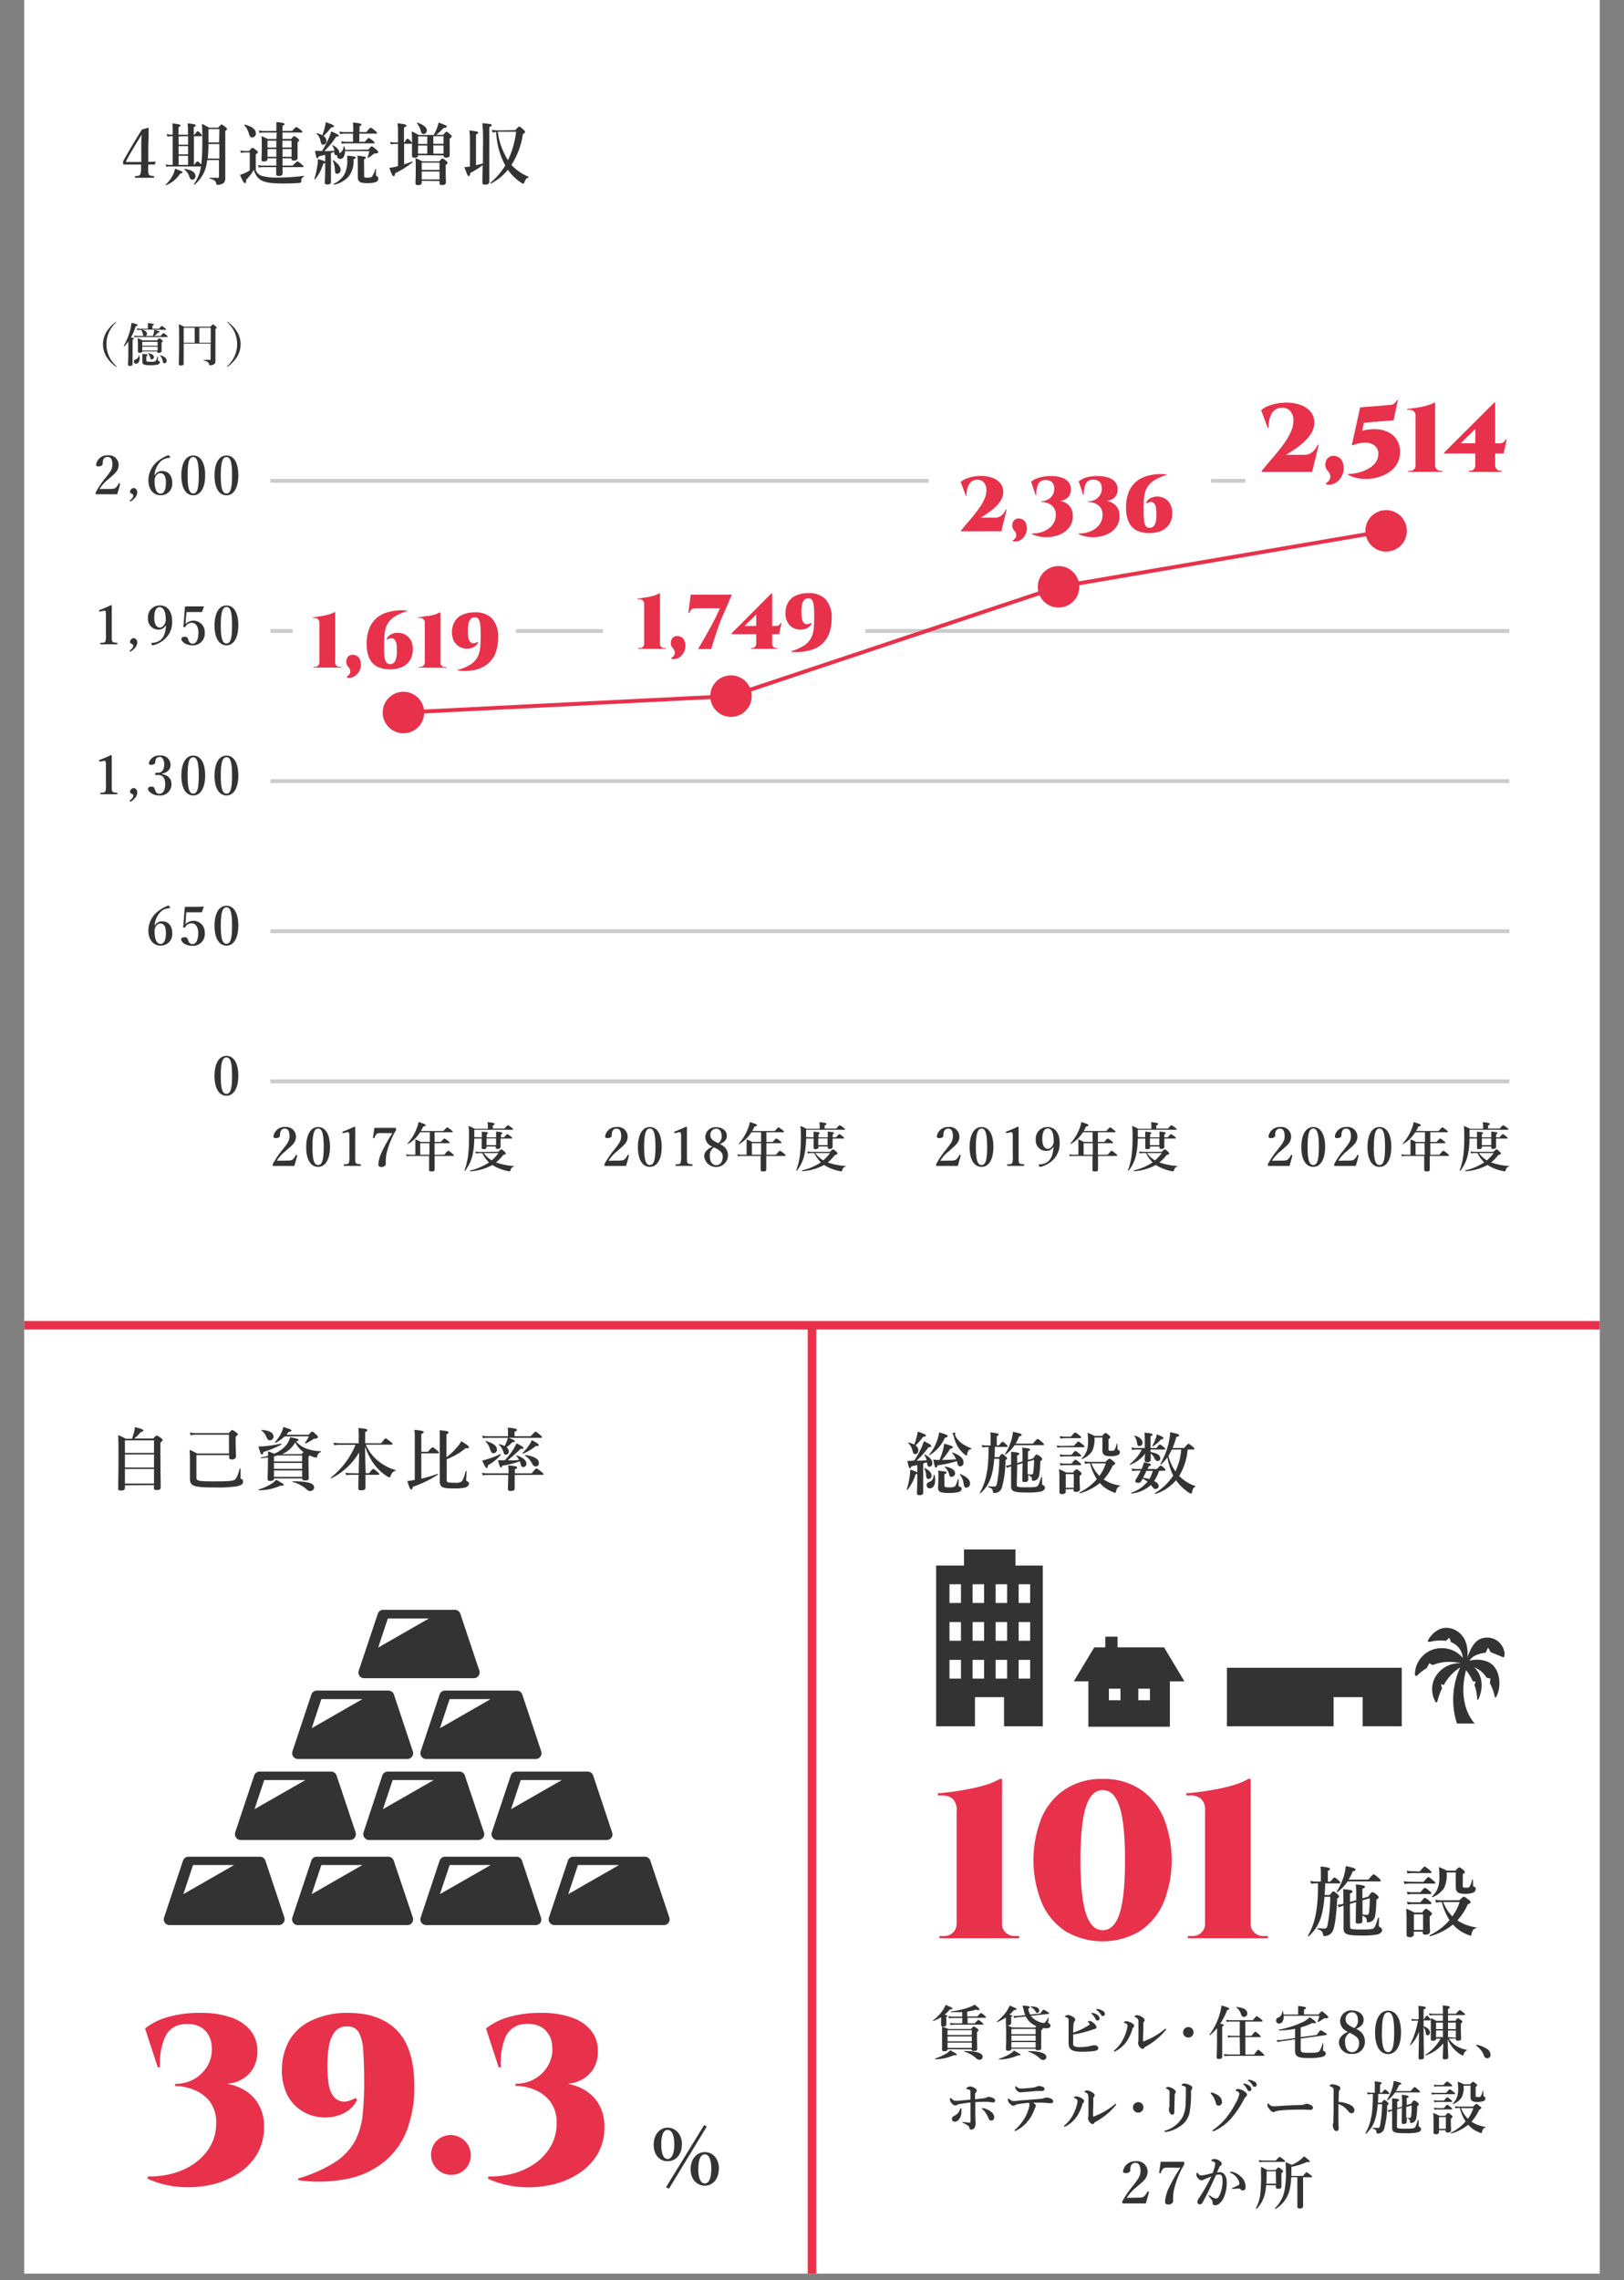 <svg xmlns="http://www.w3.org/2000/svg" xmlns:xlink="http://www.w3.org/1999/xlink" viewBox="0 0 335 470.09"><rect x="0" y="0" width="335" height="470.09" fill="#808080" stroke="none"/><defs><style>.cls-1,.cls-6,.cls-7,.cls-8{fill:none;}.cls-2{clip-path:url(#clip-path);}.cls-3{fill:#fff;}.cls-4{fill:#333;}.cls-5{fill:#e8314b;}.cls-6{stroke:#ccc;}.cls-6,.cls-7,.cls-8{stroke-miterlimit:10;}.cls-6,.cls-7{stroke-width:0.8px;}.cls-7,.cls-8{stroke:#e8314b;}.cls-8{stroke-width:1.76px;}</style><clipPath id="clip-path" transform="translate(5)"><rect class="cls-1" width="325" height="468.76"/></clipPath></defs><g id="レイヤー_2" data-name="レイヤー 2"><g id="pc"><g class="cls-2"><rect class="cls-3" x="5" width="325" height="468.76"/><path class="cls-4" d="M25.56,34.52c0,.9,0,1.08.12,1.4s.51.33,1,.37c.09,0,.1,0,.1.18s0,.18-.11.18c-.58,0-1.22,0-1.81,0s-1.3,0-1.89,0c-.1,0-.13,0-.13-.18s0-.17.13-.18c.45,0,.84-.07.95-.31a3.33,3.33,0,0,0,.18-1.43v-.63H21.9l-1.33,0c-.13,0-.18,0-.18-.37a.89.89,0,0,1,.15-.57c1.32-2.31,2.34-4.08,3.76-6.29l1.24-.34c.07,0,.12,0,.12.17,0,1.11,0,2.25-.07,3.57l0,3.28c.38,0,.92,0,1.41-.07.07,0,.1,0,.09.1l-.13.42c0,.08,0,.1-.13.1-.4,0-.95,0-1.24,0Zm-1.42-4.16c0-1.05,0-1.65.09-2.6-1.1,1.74-2.22,3.6-3.2,5.42-.08.15-.07.22.12.22h3Z" transform="translate(5)"/><path class="cls-4" d="M32.18,35.77a6.27,6.27,0,0,1-2.92,2.42c-.07,0-.16-.07-.11-.11a6.58,6.58,0,0,0,1.6-2.18,4.65,4.65,0,0,0,.35-1.12c1.2.44,1.57.61,1.57.75S32.53,35.74,32.18,35.77ZM35.06,34c.42-.61.59-.72.69-.72s.25.11.64.5a1.66,1.66,0,0,1,.13.14,40.48,40.48,0,0,0,.21-4.83c0-1.71,0-2.66-.08-3.56a13.79,13.79,0,0,1,1.48.8H40c.49-.58.6-.66.71-.66s.26.08.8.52c.24.19.32.29.32.4s0,.17-.36.41v1.58c0,7.36,0,7.71,0,8.07,0,.66-.12,1-.56,1.21a2.23,2.23,0,0,1-1,.25c-.23,0-.27,0-.32-.37s-.41-.7-1.33-.92c-.07,0-.07-.17,0-.17l1.66,0c.21,0,.25,0,.25-.23V33H37.75a11.21,11.21,0,0,1-.33,1.67,7.16,7.16,0,0,1-2.3,3.4c-.06,0-.17,0-.13-.1a7.91,7.91,0,0,0,1.46-3.65h-6.4a3.38,3.38,0,0,0-.73.08l-.15-.52A3.1,3.1,0,0,0,30,34h.62V28.08h-.37a4,4,0,0,0-.71.08l-.16-.51a3.54,3.54,0,0,0,.85.11h.39V27c0-.46,0-1-.06-1.56,1.53.16,1.67.3,1.67.44s-.14.24-.41.32v1.57h1.95v-.7c0-.52,0-1-.06-1.63,1.52.14,1.66.27,1.66.4s-.14.25-.4.35v1.58h.16c.42-.6.59-.72.68-.72s.24.12.61.51a.82.82,0,0,1,.23.39c0,.1,0,.14-.18.14H35V34Zm-3.22-5.88v1.71h1.95V28.08Zm1.95,2H31.84v1.7h1.95Zm-1.95,2V34h1.95V32.13Zm2.83,4.93c-.26,0-.47-.15-.63-.69a3.06,3.06,0,0,0-1-1.41c-.06,0,0-.14.08-.13,1.49.24,2.2.73,2.2,1.5A.69.69,0,0,1,34.67,37.06ZM38,29.69a29.34,29.34,0,0,1-.15,3h2.4v-3Zm2.25-3.08H38v2.76H40.2Z" transform="translate(5)"/><path class="cls-4" d="M47.76,35.11a2.09,2.09,0,0,0,1.33,1.18,11.7,11.7,0,0,0,3.18.32,43.33,43.33,0,0,0,5.42-.35c.07,0,.07.13,0,.15a.9.9,0,0,0-.55.79c0,.43-.07.48-.34.5-.74.1-2.41.13-3.44.13-2.29,0-3.67-.18-4.58-.73A3.38,3.38,0,0,1,47.37,35a10.17,10.17,0,0,1-1.61,2.1c0,.54,0,.65-.24.65s-.52-.51-1-1.71a7.42,7.42,0,0,0,1-.37,6.31,6.31,0,0,0,1-.54V31.43h-1a2.91,2.91,0,0,0-.77.11L44.57,31a3.27,3.27,0,0,0,.92.13h.88c.49-.56.61-.65.72-.65s.25.09.77.49c.24.2.32.3.32.41s0,.14-.42.45ZM47,28.33c-.32,0-.49-.17-.69-.87a4,4,0,0,0-.89-1.63c-.06-.06,0-.14.11-.13,1.64.41,2.24,1.08,2.24,1.79A.76.76,0,0,1,47,28.33Zm5.08-1h-2.8a4.36,4.36,0,0,0-.74.08l-.16-.52a3.66,3.66,0,0,0,.9.12H52v-.47a13.52,13.52,0,0,0,0-1.38c1.39.15,1.68.22,1.68.43s-.1.2-.4.34V27h2c.57-.69.74-.8.84-.8s.29.11.88.56c.27.21.38.32.38.42s0,.14-.18.14H53.27v1.33h1.79c.4-.48.52-.56.63-.56s.27.08.73.45c.21.16.29.26.29.37s-.07.2-.33.41v.55c0,1.41,0,2.39,0,2.71s-.28.54-.71.54-.56-.16-.56-.44v-.05H53.28c0,.32,0,1,0,1.51h2.1c.69-.74.86-.85,1-.85s.26.11.85.6c.25.21.37.33.37.43s0,.14-.19.14H53.29c0,.58,0,1,0,1.29s-.25.53-.73.53-.59-.14-.59-.4,0-.75,0-1.42H49.25a4.84,4.84,0,0,0-.86.09l-.15-.52a4.92,4.92,0,0,0,1,.11H52c0-.5,0-1,0-1.51H50.18v.14c0,.35-.23.52-.71.52s-.53-.14-.53-.48S49,32,49,30.38c0-.77,0-1.54-.05-2.31a12,12,0,0,1,1.31.6H52ZM50.18,29v1.42H52c0-.48,0-.94,0-1.42ZM52,30.73H50.18v1.59H52Zm1.25-.32h1.89V29H53.27Zm1.89,1.91V30.73H53.28v1.59Z" transform="translate(5)"/><path class="cls-4" d="M71,30.84c.46-.57.58-.66.69-.66s.25.09.94.67c.32.3.4.4.4.51s-.11.28-.57.28a.56.56,0,0,0-.45.15,6,6,0,0,1-1.09.75c-.06,0-.14,0-.11-.1a5.21,5.21,0,0,0,.36-1.28h-5v0c0,.83-.31,1.61-1,1.61a.62.62,0,0,1-.62-.64.32.32,0,0,1,0-.14.65.65,0,0,1-.2,0c-.29,0-.36-.09-.42-.66l-.66.21v2c0,1.49,0,3.41,0,4,0,.35-.25.49-.71.49s-.56-.11-.56-.41.08-1.24.08-3.06v-1c0,.07-.16.11-.39.17a9.63,9.63,0,0,1-1.68,3.23c0,.06-.18,0-.15-.08a17.83,17.83,0,0,0,.6-2.68,10.49,10.49,0,0,0,.13-1.41c1.07.32,1.41.45,1.49.57V31.92l-1.34.32c-.08.27-.17.39-.3.39s-.3-.42-.44-1.55a14,14,0,0,0,1.43.05h0a21.58,21.58,0,0,0,1.29-2.43,7.86,7.86,0,0,0,.6-1.61c1.15.5,1.56.72,1.56.86s-.13.23-.52.21a15.39,15.39,0,0,1-2.48,3c.58,0,1.14,0,1.7-.05H64A3.26,3.26,0,0,0,63.54,30s0-.1.1-.07c.88.46,1.34,1,1.34,1.53a.66.66,0,0,1,0,.14,1.47,1.47,0,0,0,.88-1.39c0-.07.13-.1.15,0a2.62,2.62,0,0,1,.2.69Zm-9-4.58a5.05,5.05,0,0,0,.17-1.07c1.16.37,1.72.62,1.72.82s-.17.24-.56.24a14,14,0,0,1-1.61,1.8,1.17,1.17,0,0,1,.62,1,.7.7,0,0,1-.65.77c-.36,0-.4-.07-.6-.84a2.63,2.63,0,0,0-.77-1.4.08.08,0,0,1,.07-.13,5.57,5.57,0,0,1,1.09.44A11.7,11.7,0,0,0,62,26.26Zm2.57,9.57c-.38,0-.44-.13-.5-1a4.87,4.87,0,0,0-.42-1.71c0-.06.07-.14.13-.1,1,.76,1.49,1.39,1.49,2A.78.78,0,0,1,64.58,35.83Zm3.37-3c0,.23,0,.44,0,.65a5.12,5.12,0,0,1-1,2.89,5.54,5.54,0,0,1-3,1.7c-.07,0-.17-.14-.12-.16A4.86,4.86,0,0,0,66,36a5.66,5.66,0,0,0,.63-3,8,8,0,0,0,0-.91c1.54.16,1.74.22,1.74.4S68.22,32.7,68,32.81Zm1.18-3.59h1.13c.56-.68.73-.79.83-.79s.28.11.83.55c.23.19.35.32.35.42s0,.14-.19.14H66.3a4.91,4.91,0,0,0-.79.08l-.15-.52a3.89,3.89,0,0,0,.94.12h1.52V27.55H66a5.72,5.72,0,0,0-.84.08L65,27.11a4.27,4.27,0,0,0,1,.12h1.86v-.86c0-.25,0-.61-.07-1.11,1.63.15,1.77.29,1.77.43s-.13.22-.39.35v1.19h1.4c.64-.79.81-.9.91-.9s.28.11.9.62c.28.23.39.36.39.46s0,.14-.18.14H69.13Zm1,7.05c0,.3.07.34.58.34s.8,0,1-.2a3.75,3.75,0,0,0,.7-1.58c0-.07.15,0,.15,0,0,.39,0,1,0,1.17a.25.25,0,0,0,.17.28.54.54,0,0,1,.32.52.75.75,0,0,1-.5.7,4.65,4.65,0,0,1-1.73.24c-1.58,0-2-.27-2-1.36,0-.24,0-.48,0-1.51s0-1.85-.07-2.79c1.56.18,1.72.21,1.72.41s-.11.22-.37.32Z" transform="translate(5)"/><path class="cls-4" d="M81.25,32c0,.35-.21.52-.76.52-.33,0-.5-.11-.5-.38s0-1.09,0-2.61c0,.07,0,.11-.18.11H78.36v4.24c.58-.18,1.15-.38,1.66-.59.07,0,.12.13.07.17a17.18,17.18,0,0,1-3.6,2.26c0,.43-.11.6-.31.6s-.41-.38-.86-1.71a10,10,0,0,0,1.18-.21l.6-.15V29.68h-.72a4.47,4.47,0,0,0-.75.08l-.15-.52a3,3,0,0,0,.83.12h.79V27.13A13,13,0,0,0,77,25.42c1.67.17,1.84.32,1.84.48s-.11.22-.51.4v3.06h.13c.34-.65.5-.76.6-.76s.25.11.67.53a1,1,0,0,1,.27.39v-.43a19.68,19.68,0,0,0-.08-2,11.24,11.24,0,0,1,1.43.74h3.11a9.76,9.76,0,0,0,.68-1.44,8.65,8.65,0,0,0,.35-1.12c1.43.53,1.67.64,1.67.82s-.16.26-.63.27A12.33,12.33,0,0,1,85,27.8h1.43c.45-.55.56-.63.67-.63s.25.08.77.53c.23.2.31.3.31.41s-.13.25-.42.46v.57c0,1.49,0,2.53,0,2.86s-.24.51-.77.51c-.33,0-.49-.13-.49-.47ZM82,37.28v.35c0,.38-.23.54-.77.54-.36,0-.53-.13-.53-.45s.06-1,.06-3c0-.7,0-1.4-.06-2.11a7.66,7.66,0,0,1,1.42.67h3.48c.45-.52.56-.6.68-.6s.25.08.74.49c.22.19.31.29.31.4s-.09.24-.4.44v.59c0,1.56.05,2.64.05,3s-.26.55-.77.55-.55-.11-.55-.43v-.4Zm.38-9.65c-.28,0-.45-.15-.56-.56a4.22,4.22,0,0,0-.8-1.66.08.08,0,0,1,.1-.12c1.3.47,1.92,1,1.92,1.59A.7.7,0,0,1,82.41,27.63Zm.76,2.06V28.12H81.25v1.57Zm-1.92,2h1.92V30H81.25Zm4.44,1.85H82v1.5h3.66Zm0,1.82H82V37h3.66Zm.83-7.27h-2.1v1.57h2.1Zm0,1.89h-2.1v1.71h2.1Z" transform="translate(5)"/><path class="cls-4" d="M95.94,28c0,7,0,8.71,0,9.44,0,.41-.25.63-.81.63s-.62-.15-.62-.49,0-1.57.06-3.54A15.26,15.26,0,0,1,92,35.66c0,.43-.14.63-.32.63s-.2,0-.89-1.84a4,4,0,0,0,.93-.09l.22,0V28.78a17.33,17.33,0,0,0-.11-1.88c1.65.16,1.81.3,1.81.44s-.14.26-.45.38v6.34c.48-.11,1-.24,1.43-.38,0-.87,0-1.86,0-3a45.74,45.74,0,0,0-.11-5.28c1.71.14,1.91.2,1.91.41s-.05.17-.49.38Zm5.36-1.16c.57-.66.69-.74.8-.74s.25.08.85.61c.28.27.37.37.37.48s-.1.26-.46.45A15.91,15.91,0,0,1,100.5,34,9.91,9.91,0,0,0,104,36.43c.07,0,0,.17,0,.18-.42.13-.6.35-.81.93-.1.26-.13.32-.25.32a1.24,1.24,0,0,1-.49-.23A10,10,0,0,1,99.77,35a11,11,0,0,1-3.53,2.86s-.15-.13-.09-.17a14.19,14.19,0,0,0,3.08-3.57,15.93,15.93,0,0,1-1.88-6.9c-.22,0-.46.05-.74.1l-.16-.54a7.45,7.45,0,0,0,1.24.11Zm-3.63.32a14.7,14.7,0,0,0,2.12,5.88,19.23,19.23,0,0,0,1.68-5.88Z" transform="translate(5)"/><path class="cls-5" d="M188.8,399.61l0-.46h1a2.45,2.45,0,0,0,1.8-.74,2.38,2.38,0,0,0,.73-1.75V373.34a3.11,3.11,0,0,0-.82-2.48,3.36,3.36,0,0,0-2.21-.69h-.83v-.46c.64,0,1.51-.12,2.6-.25s2.26-.33,3.52-.56a35.32,35.32,0,0,0,3.65-.87,13.52,13.52,0,0,0,3-1.26h.46v29.94a2.28,2.28,0,0,0,.76,1.73,2.5,2.5,0,0,0,1.77.71h1v.46Z" transform="translate(5)"/><path class="cls-5" d="M222.47,366.77a13.57,13.57,0,0,1,7.68,2.09A13.39,13.39,0,0,1,235,374.7a23.6,23.6,0,0,1,0,17.59,13.36,13.36,0,0,1-4.88,5.87,15.12,15.12,0,0,1-15.34,0,13.32,13.32,0,0,1-4.89-5.87,23.47,23.47,0,0,1,0-17.59,13.35,13.35,0,0,1,4.89-5.84A13.67,13.67,0,0,1,222.47,366.77Zm0,2.3c-1.59,0-2.76,1.17-3.49,3.51s-1.11,6-1.11,10.93.37,8.58,1.11,10.92,1.9,3.52,3.49,3.52,2.76-1.17,3.5-3.52,1.1-6,1.1-10.92-.36-8.58-1.1-10.93S224.07,369.07,222.47,369.07Z" transform="translate(5)"/><path class="cls-5" d="M240,399.61l.05-.46h1a2.45,2.45,0,0,0,1.79-.74,2.39,2.39,0,0,0,.74-1.75V373.34a3.11,3.11,0,0,0-.83-2.48,3.34,3.34,0,0,0-2.21-.69h-.83v-.46c.65,0,1.51-.12,2.6-.25s2.26-.33,3.52-.56a34.9,34.9,0,0,0,3.66-.87,13.43,13.43,0,0,0,3-1.26H253v29.94a2.28,2.28,0,0,0,.76,1.73,2.54,2.54,0,0,0,1.77.71h1v.46Z" transform="translate(5)"/><line class="cls-6" x1="55.77" y1="222.95" x2="311.35" y2="222.95"/><path class="cls-4" d="M44.16,221.78c0,2.53-.92,4.13-2.45,4.13s-2.46-1.52-2.46-4.06.9-4.16,2.46-4.16S44.16,219.28,44.16,221.78Zm-3.62,0c0,2.29.23,3.75,1.17,3.75s1.16-1.46,1.16-3.75S42.65,218,41.71,218,40.54,219.52,40.54,221.82Z" transform="translate(5)"/><line class="cls-6" x1="55.77" y1="192" x2="311.35" y2="192"/><path class="cls-4" d="M26.94,190.84a1.63,1.63,0,0,1,1.47-.89c1.39,0,2.12,1,2.12,2.44a2.36,2.36,0,0,1-2.4,2.57c-1.46,0-2.52-1.19-2.52-3.1a5.06,5.06,0,0,1,2.23-4.15,7.45,7.45,0,0,1,1.84-1c.09,0,.14,0,.3.21s.09.33,0,.33a2.83,2.83,0,0,0-1.63.55,4.24,4.24,0,0,0-1.45,3.07Zm.08.45a1.38,1.38,0,0,0-.14.68c0,1.78.48,2.64,1.25,2.64s1.1-1,1.1-2.21-.32-2-1.13-2C27.61,190.38,27.25,190.73,27,191.29Z" transform="translate(5)"/><path class="cls-4" d="M33.3,190c0,.16,0,.34-.07.57a2.32,2.32,0,0,1,4,1.7A2.42,2.42,0,0,1,34.68,195a3.23,3.23,0,0,1-1.56-.38c-.36-.21-.74-.57-.74-.93s.27-.45.79-.45.59.51.71.81a.85.85,0,0,0,.8.6c.85,0,1.21-1,1.21-2.29s-.62-2-1.3-2a1.49,1.49,0,0,0-1.39.8c-.06.11-.11.13-.3.05s-.15-.12-.13-.22a2.64,2.64,0,0,0,.07-.3l.26-3.51s0-.08.07-.15a.18.18,0,0,1,.15-.06h1.73c.45,0,1.14,0,1.87-.05.08,0,.11.05.1.09l-.36,1a.12.12,0,0,1-.11.08l-1.12,0h-2Z" transform="translate(5)"/><path class="cls-4" d="M44.16,190.83c0,2.53-.92,4.13-2.44,4.13s-2.47-1.52-2.47-4.06.9-4.16,2.47-4.16S44.16,188.32,44.16,190.83Zm-3.62,0c0,2.29.23,3.75,1.18,3.75s1.15-1.46,1.15-3.75-.22-3.78-1.15-3.78S40.54,188.56,40.54,190.86Z" transform="translate(5)"/><line class="cls-6" x1="55.77" y1="130.09" x2="311.35" y2="130.09"/><path class="cls-4" d="M15.62,126.08c-.11,0-.15,0-.18-.12s0-.15.1-.19c.63-.24,1.6-.64,2.34-1,.08,0,.17,0,.17.13,0,.88,0,1.54,0,2.43v3.44c0,1.09,0,1.23.12,1.47s.47.24.94.28c.07,0,.1.05.1.17s0,.15-.1.15c-.51,0-1.11,0-1.63,0s-1.16,0-1.67,0c-.09,0-.11,0-.11-.15s0-.16.11-.17c.46,0,.82,0,.93-.28a4.43,4.43,0,0,0,.11-1.47v-3.94a1.83,1.83,0,0,0-.11-.84c-.08-.12-.31-.14-.65,0Z" transform="translate(5)"/><path class="cls-4" d="M22,134.31c0,.05-.12.05-.19,0s-.07-.17,0-.21c.45-.33.69-.66.69-1,0-.14-.17-.27-.29-.34s-.39-.13-.39-.43a.85.85,0,0,1,.79-.77.86.86,0,0,1,.7.89C23.31,132.88,23.13,133.54,22,134.31Z" transform="translate(5)"/><path class="cls-4" d="M29.14,129a1.64,1.64,0,0,1-1.45.81,2.16,2.16,0,0,1-2.16-2.37A2.39,2.39,0,0,1,28,124.83c1.54,0,2.5,1.27,2.5,3.15a4.67,4.67,0,0,1-2.2,4.3,5.26,5.26,0,0,1-1.78.77c-.1,0-.18-.05-.26-.21s-.08-.29.05-.3a3.21,3.21,0,0,0,1.52-.39c.86-.52,1.3-1.49,1.42-3.2Zm-2.32-1.62c0,1.1.36,2,1.13,2,.47,0,.83-.28,1.14-1a1.44,1.44,0,0,0,.1-.7c0-1.46-.41-2.5-1.24-2.5S26.82,126.13,26.82,127.33Z" transform="translate(5)"/><path class="cls-4" d="M33.3,128.12c0,.17,0,.34-.07.57a2.32,2.32,0,0,1,4,1.71,2.42,2.42,0,0,1-2.51,2.65,3.23,3.23,0,0,1-1.56-.38c-.36-.2-.74-.57-.74-.93s.27-.45.79-.45.59.52.71.81a.85.85,0,0,0,.8.61c.85,0,1.21-1,1.21-2.3s-.62-2-1.3-2a1.51,1.51,0,0,0-1.39.8c-.06.11-.11.13-.3.06s-.15-.13-.13-.22a2.82,2.82,0,0,0,.07-.31l.26-3.51a.17.17,0,0,1,.07-.14.17.17,0,0,1,.15-.07h1.73c.45,0,1.14,0,1.87,0,.08,0,.11,0,.1.08l-.36,1a.12.12,0,0,1-.11.08l-1.12,0h-2Z" transform="translate(5)"/><path class="cls-4" d="M44.16,128.92c0,2.53-.92,4.13-2.44,4.13s-2.47-1.52-2.47-4.06.9-4.16,2.47-4.16S44.16,126.41,44.16,128.92Zm-3.62,0c0,2.28.23,3.75,1.18,3.75s1.15-1.47,1.15-3.75-.22-3.79-1.15-3.79S40.54,126.66,40.54,129Z" transform="translate(5)"/><path class="cls-4" d="M19,66.41s0,0-.05.08a6,6,0,0,0,0,8.94c.07.07.09.09.09.13s0,.06-.05.06-.06,0-.13-.06a6.72,6.72,0,0,1-1.93-2.07,4.91,4.91,0,0,1,0-5,6.76,6.76,0,0,1,1.94-2.07c.05,0,.07-.05.1-.05S19,66.37,19,66.41Z" transform="translate(5)"/><path class="cls-4" d="M21.47,70.42a7.65,7.65,0,0,1-.84,1s-.11,0-.1-.09A14.38,14.38,0,0,0,21.87,68a8.82,8.82,0,0,0,.25-1.45c1.14.3,1.26.34,1.26.47s0,.14-.38.24a11.29,11.29,0,0,1-1,2.33c.53.07.61.1.61.21s-.07.14-.26.24v5c0,.28-.16.4-.52.4s-.42-.09-.42-.36.06-1,.06-2.53Zm2.34,3.46c0,.62-.26,1.11-.74,1.11a.42.42,0,0,1-.45-.43c0-.23.1-.36.38-.48a.9.9,0,0,0,.63-.79c0-.05.1-.06.11,0A3.07,3.07,0,0,1,23.81,73.88Zm.51-5.94c.69.22,1,.5,1,.92a.41.41,0,0,1-.35.4h1.56a3.62,3.62,0,0,0,.2-.67,3.52,3.52,0,0,0,.11-.62c.82.25,1.07.34,1.07.44s-.06.12-.31.17a4,4,0,0,1-.77.68h1.32c.41-.5.53-.58.59-.58s.2.08.59.41c.17.14.25.23.25.3s0,.09-.13.09h-6a4.72,4.72,0,0,0-.7.06l-.1-.36a3.89,3.89,0,0,0,.78.08h1.29A.33.33,0,0,1,24.5,69a1.92,1.92,0,0,0-.43-1H24a4.72,4.72,0,0,0-.7.06l-.1-.35a4.68,4.68,0,0,0,.78.07h1.53v-.58c0-.19,0-.39,0-.59,1.12.1,1.22.19,1.22.29s-.1.15-.29.25v.63H27.8c.41-.49.52-.56.59-.56s.19.07.6.39c.19.15.26.23.26.3s0,.09-.12.09Zm0,4.53c0,.19-.19.27-.48.27s-.39-.1-.39-.34,0-.32,0-1,0-1.11-.06-1.68a7.72,7.72,0,0,1,1,.45h3c.31-.35.39-.41.47-.41s.18.06.51.31c.15.11.21.18.21.26s-.06.14-.25.28v.29c0,.76,0,1.29,0,1.47s-.18.38-.54.38-.35-.09-.35-.3H24.34Zm3.18-2H24.35v.8h3.17Zm0,1H24.35v.8h3.17Zm.07,2.73c0,.13,0,.18.12.21s.29.13.29.31-.14.34-.45.44a6.13,6.13,0,0,1-1.54.14c-1.23,0-1.62-.16-1.62-.67,0-.21,0-.42,0-1.25a2.15,2.15,0,0,0,0-.43c1,.11,1.07.13,1.07.26s-.09.17-.26.22v.83c0,.27.13.33.91.33a2.64,2.64,0,0,0,.84-.07c.27-.1.35-.34.56-1,0,0,.1,0,.1,0Zm-1.23-.1c-.22,0-.25,0-.39-.52a1.87,1.87,0,0,0-.4-.69s0-.08,0-.07c.82.14,1.19.4,1.19.82A.44.44,0,0,1,26.36,74.08Zm2.63.8c-.25,0-.33-.11-.43-.58a2,2,0,0,0-.53-1s0-.1,0-.09c1,.31,1.37.65,1.37,1.16A.5.5,0,0,1,29,74.88Z" transform="translate(5)"/><path class="cls-4" d="M32.89,75c0,.24-.21.36-.59.36s-.41-.09-.41-.33c0-.86.06-1.73.06-5.2,0-1,0-2-.06-3l1.09.53h5.43c.35-.4.43-.46.51-.46s.17.06.54.36c.17.15.23.22.23.29s-.06.15-.25.29v1.06c0,4.68,0,4.86,0,5.42s-.12.7-.45.86a2.22,2.22,0,0,1-.63.14c-.17,0-.2-.07-.23-.26s-.24-.57-1.14-.76c0,0,0-.11,0-.11.51,0,1,0,1.29,0,.14,0,.16,0,.16-.17V70.85H32.89Zm2.27-4.33v-3.1H32.89v3.1Zm3.31-3.1H36.11v3.1h2.36Z" transform="translate(5)"/><path class="cls-4" d="M42,66.4a6.8,6.8,0,0,1,1.95,2.07,4.91,4.91,0,0,1,0,5A6.76,6.76,0,0,1,42,75.56c-.06,0-.09.06-.12.06s-.05,0-.05-.06,0-.06.09-.13a6,6,0,0,0,0-8.94s-.05,0-.05-.08,0-.06.07-.06S42,66.37,42,66.4Z" transform="translate(5)"/><line class="cls-6" x1="55.77" y1="99.13" x2="311.35" y2="99.13"/><path class="cls-4" d="M17.52,100.81c.92,0,1.14-.07,1.36-.27a2.7,2.7,0,0,0,.6-.84c.05-.08.08-.09.18-.06s.12.07.11.14c-.13.56-.41,1.54-.59,2.12-.75,0-1.33,0-2.13,0s-1.45,0-2.17,0c-.11,0-.15,0-.15-.19a.46.46,0,0,1,.07-.31,19.41,19.41,0,0,1,1.92-2.82c.94-1.19,1.47-1.78,1.47-2.8s-.32-1.57-1-1.57a.89.89,0,0,0-.91.63,2.38,2.38,0,0,0-.1.81c0,.3-.42.51-.83.51s-.52-.08-.52-.41a2.28,2.28,0,0,1,2.36-1.87,2,2,0,0,1,2.28,1.94c0,1.41-1,1.94-2.13,3a7.83,7.83,0,0,0-1.82,2Z" transform="translate(5)"/><path class="cls-4" d="M22,103.36s-.12,0-.19,0-.07-.17,0-.21c.45-.33.69-.66.69-1,0-.15-.17-.28-.29-.34s-.39-.14-.39-.43a.85.85,0,0,1,.79-.77.86.86,0,0,1,.7.89C23.31,101.93,23.13,102.59,22,103.36Z" transform="translate(5)"/><path class="cls-4" d="M26.94,98a1.61,1.61,0,0,1,1.47-.89c1.39,0,2.12,1,2.12,2.44a2.35,2.35,0,0,1-2.4,2.56c-1.46,0-2.52-1.18-2.52-3.09a5.09,5.09,0,0,1,2.23-4.16,7.71,7.71,0,0,1,1.84-1c.09,0,.14,0,.3.21s.09.33,0,.33a2.83,2.83,0,0,0-1.63.55A4.24,4.24,0,0,0,26.88,98Zm.08.45a1.38,1.38,0,0,0-.14.68c0,1.77.48,2.64,1.25,2.64s1.1-1,1.1-2.21-.32-2-1.13-2C27.61,97.52,27.25,97.87,27,98.43Z" transform="translate(5)"/><path class="cls-4" d="M37.32,98c0,2.53-.92,4.12-2.45,4.12s-2.46-1.51-2.46-4.06.9-4.15,2.46-4.15S37.32,95.46,37.32,98ZM33.7,98c0,2.29.23,3.75,1.17,3.75S36,100.29,36,98s-.22-3.78-1.16-3.78S33.7,95.7,33.7,98Z" transform="translate(5)"/><path class="cls-4" d="M44.16,98c0,2.53-.92,4.12-2.44,4.12s-2.47-1.51-2.47-4.06.9-4.15,2.47-4.15S44.16,95.46,44.16,98Zm-3.62,0c0,2.29.23,3.75,1.18,3.75s1.15-1.46,1.15-3.75-.22-3.78-1.15-3.78S40.54,95.7,40.54,98Z" transform="translate(5)"/><line class="cls-6" x1="55.77" y1="161.04" x2="311.35" y2="161.04"/><path class="cls-4" d="M15.62,157c-.11,0-.15,0-.18-.12s0-.16.1-.2c.63-.23,1.6-.64,2.34-1,.08,0,.17.05.17.13,0,.88,0,1.54,0,2.43v3.45c0,1.09,0,1.23.12,1.46s.47.24.94.29c.07,0,.1,0,.1.16s0,.15-.1.15c-.51,0-1.11,0-1.63,0s-1.16,0-1.67,0c-.09,0-.11,0-.11-.15s0-.15.11-.16c.46,0,.82-.05.93-.29a4.36,4.36,0,0,0,.11-1.46V157.8a1.85,1.85,0,0,0-.11-.85c-.08-.12-.31-.13-.65,0Z" transform="translate(5)"/><path class="cls-4" d="M22,165.27s-.12,0-.19-.05-.07-.16,0-.21c.45-.33.69-.66.69-1,0-.15-.17-.28-.29-.35s-.39-.13-.39-.43a.85.85,0,0,1,.79-.77.87.87,0,0,1,.7.9C23.31,163.84,23.13,164.5,22,165.27Z" transform="translate(5)"/><path class="cls-4" d="M28.37,159.57c1.3.26,2,1,2,2.05A2.29,2.29,0,0,1,27.88,164a2.89,2.89,0,0,1-1.62-.43c-.35-.22-.72-.57-.72-.92s.29-.47.8-.47.57.52.7.83a.84.84,0,0,0,.84.65c.77,0,1.2-.8,1.2-2.08,0-.79-.34-1.87-1.44-1.79l-.5,0c-.1,0-.15,0-.11-.22s.09-.25.21-.25l.42,0c.6,0,1.22-.48,1.22-1.71,0-.84-.32-1.54-.93-1.54a.84.84,0,0,0-.82.49,1.33,1.33,0,0,0-.09.55c0,.36-.35.57-.82.57s-.51-.11-.51-.35A2.11,2.11,0,0,1,28,155.78a1.93,1.93,0,0,1,2.18,1.9c0,1.14-.82,1.61-1.76,1.83Z" transform="translate(5)"/><path class="cls-4" d="M37.32,159.88c0,2.53-.92,4.12-2.45,4.12s-2.46-1.52-2.46-4.06.9-4.16,2.46-4.16S37.32,157.37,37.32,159.88Zm-3.62,0c0,2.29.23,3.75,1.17,3.75S36,162.2,36,159.91s-.22-3.78-1.16-3.78S33.7,157.61,33.7,159.91Z" transform="translate(5)"/><path class="cls-4" d="M44.16,159.88c0,2.53-.92,4.12-2.44,4.12s-2.47-1.52-2.47-4.06.9-4.16,2.47-4.16S44.16,157.37,44.16,159.88Zm-3.62,0c0,2.29.23,3.75,1.18,3.75s1.15-1.46,1.15-3.75-.22-3.78-1.15-3.78S40.54,157.61,40.54,159.91Z" transform="translate(5)"/><path class="cls-4" d="M122.47,239.29c.93,0,1.15-.07,1.37-.27a2.87,2.87,0,0,0,.6-.84c0-.08.08-.09.18-.06s.12.07.11.15c-.13.56-.41,1.54-.6,2.11-.74,0-1.33,0-2.12,0s-1.45,0-2.18,0c-.11,0-.14,0-.14-.19a.53.53,0,0,1,.06-.31,19.77,19.77,0,0,1,1.93-2.81c.94-1.2,1.46-1.79,1.46-2.81s-.32-1.57-.94-1.57a.91.91,0,0,0-.92.64,2.61,2.61,0,0,0-.09.8c0,.31-.42.52-.83.52s-.53-.09-.53-.42a2.29,2.29,0,0,1,2.37-1.87,2,2,0,0,1,2.27,1.95c0,1.4-1,1.93-2.12,3a7.85,7.85,0,0,0-1.82,2Z" transform="translate(5)"/><path class="cls-4" d="M131.49,236.45c0,2.53-.91,4.13-2.44,4.13s-2.46-1.52-2.46-4.06.9-4.16,2.46-4.16S131.49,233.94,131.49,236.45Zm-3.62,0c0,2.29.23,3.75,1.18,3.75s1.16-1.46,1.16-3.75-.22-3.78-1.16-3.78S127.87,234.18,127.87,236.48Z" transform="translate(5)"/><path class="cls-4" d="M134.26,233.61c-.11,0-.15,0-.18-.12s0-.15.1-.2c.63-.23,1.6-.64,2.34-1,.08,0,.18.06.18.13,0,.88,0,1.54,0,2.44v3.44c0,1.09,0,1.23.12,1.46s.48.24.94.29c.07,0,.1,0,.1.16s0,.16-.1.16c-.51,0-1.11,0-1.63,0s-1.16,0-1.67,0c-.09,0-.11,0-.11-.16s0-.15.11-.16c.46,0,.82-.05.93-.29a4.32,4.32,0,0,0,.11-1.46v-3.94a1.85,1.85,0,0,0-.11-.85c-.07-.12-.31-.13-.65,0Z" transform="translate(5)"/><path class="cls-4" d="M145.17,238.32a2.46,2.46,0,0,1-4.9.09c0-.93.66-1.52,1.71-2a2.16,2.16,0,0,1-1.49-2.13,2.1,2.1,0,0,1,2.24-1.89c1.29,0,2.2.77,2.2,1.76,0,.83-.46,1.27-1.44,1.75A2.45,2.45,0,0,1,145.17,238.32Zm-3.73.1c0,1.1.51,1.81,1.31,1.81s1.34-.69,1.34-1.76c0-.79-.45-1.26-1.8-1.91A1.88,1.88,0,0,0,141.44,238.42Zm2.42-4.29c0-.87-.49-1.43-1.13-1.43a1.21,1.21,0,0,0-1.18,1.37c0,.61.25,1,1.62,1.62A1.65,1.65,0,0,0,143.86,234.13Z" transform="translate(5)"/><path class="cls-4" d="M155.08,238.07c.6-.73.73-.82.81-.82s.22.09.8.56c.27.22.36.32.36.4s0,.11-.15.11h-3.83c0,1.18,0,2.24,0,2.72s-.22.47-.66.47-.49-.1-.49-.38,0-1.14,0-2.81h-3.88a5.21,5.21,0,0,0-.81.07l-.12-.41a4.48,4.48,0,0,0,.9.09h1v-1.51c0-.55,0-1.1,0-1.65a7.37,7.37,0,0,1,1.15.53H152v-2h-2a7.29,7.29,0,0,1-2.47,2.41c-.05,0-.16,0-.11-.1a9.71,9.71,0,0,0,1.9-3.14,5.42,5.42,0,0,0,.35-1.27c1.17.34,1.47.48,1.47.66s-.14.2-.48.24c-.16.35-.33.65-.5.95h4.66c.57-.67.7-.76.78-.76s.22.09.78.53c.26.21.34.3.34.37s0,.11-.14.11h-3.49v2h1.3c.56-.64.65-.71.74-.71s.21.07.75.49c.25.2.32.27.32.36s0,.11-.17.11h-2.94v.4c0,.64,0,1.32,0,2ZM152,235.69H150.1v2.38H152Z" transform="translate(5)"/><path class="cls-4" d="M162.81,234.48v-.24a7.73,7.73,0,0,0,0-.93c1.16.12,1.28.15,1.28.28s-.06.14-.26.25v.64h1.92v-.36c0-.34,0-.48,0-.83,1,.1,1.28.17,1.28.32s-.06.15-.28.27v.6h.73c.45-.56.58-.65.66-.65s.22.09.69.45c.21.18.3.27.3.34s0,.11-.14.11h-2.24c0,.9,0,1.51,0,1.73s-.17.41-.58.41-.42-.1-.42-.43v-.06h-1.92v.11c0,.3-.17.43-.58.43s-.42-.12-.42-.39,0-.75,0-1.8h-1.55a16.66,16.66,0,0,1-.38,3.51,8.2,8.2,0,0,1-1.54,3.15s-.14,0-.12-.08a14.09,14.09,0,0,0,.83-3.64c.09-.91.13-1.93.13-3.16,0-.87,0-1.58-.1-2.37a7.77,7.77,0,0,1,1.25.58h2.73V232a4.91,4.91,0,0,0-.06-.65c1.33.13,1.46.25,1.46.37s-.13.22-.37.31v.65h2.39c.51-.59.64-.68.72-.68s.23.09.75.47c.24.19.33.28.33.35s0,.11-.14.11h-7.87v.93c0,.2,0,.39,0,.58Zm3.41,3c.45-.46.54-.52.63-.52s.19.06.65.48c.21.19.27.28.27.37s-.15.23-.56.33a8.51,8.51,0,0,1-1.47,1.52,13.16,13.16,0,0,0,3.68.73c.06,0,0,.11,0,.12-.4.12-.54.29-.7.81,0,.13-.1.17-.21.17a3.49,3.49,0,0,1-.69-.13,9.28,9.28,0,0,1-2.66-1.07l-.16-.11a11.05,11.05,0,0,1-4.53,1.3s-.09-.16,0-.18a11.82,11.82,0,0,0,3.87-1.66,6.49,6.49,0,0,1-1.37-1.91h-.66a2.35,2.35,0,0,0-.65.09l-.12-.43a4,4,0,0,0,.77.09Zm-3.05.25a5.77,5.77,0,0,0,1.64,1.51,8.49,8.49,0,0,0,1.41-1.51Zm2.54-1.62v-1.4h-1.92v1.4Z" transform="translate(5)"/><path class="cls-4" d="M54.05,239.29c.92,0,1.14-.07,1.36-.27a2.7,2.7,0,0,0,.6-.84c.05-.08.08-.09.18-.06s.12.07.11.15c-.13.56-.41,1.54-.59,2.11-.75,0-1.33,0-2.13,0s-1.45,0-2.17,0c-.11,0-.15,0-.15-.19a.46.46,0,0,1,.07-.31,18.84,18.84,0,0,1,1.92-2.81c.94-1.2,1.47-1.79,1.47-2.81s-.32-1.57-.95-1.57a.89.89,0,0,0-.91.64,2.28,2.28,0,0,0-.1.8c0,.31-.42.52-.83.52s-.52-.09-.52-.42a2.28,2.28,0,0,1,2.36-1.87,2,2,0,0,1,2.28,1.95c0,1.4-1,1.93-2.13,3a7.85,7.85,0,0,0-1.82,2Z" transform="translate(5)"/><path class="cls-4" d="M63.07,236.45c0,2.53-.92,4.13-2.45,4.13s-2.46-1.52-2.46-4.06.9-4.16,2.46-4.16S63.07,233.94,63.07,236.45Zm-3.62,0c0,2.29.23,3.75,1.17,3.75s1.16-1.46,1.16-3.75-.22-3.78-1.16-3.78S59.45,234.18,59.45,236.48Z" transform="translate(5)"/><path class="cls-4" d="M65.84,233.61c-.11,0-.16,0-.19-.12s0-.15.1-.2c.64-.23,1.61-.64,2.34-1,.08,0,.18.06.18.13,0,.88,0,1.54,0,2.44v3.44c0,1.09,0,1.23.13,1.46s.47.24.93.29c.08,0,.1,0,.1.16s0,.16-.1.16c-.51,0-1.11,0-1.63,0s-1.15,0-1.67,0c-.09,0-.11,0-.11-.16s0-.15.11-.16c.46,0,.83-.05.94-.29a4.32,4.32,0,0,0,.11-1.46v-3.94a2,2,0,0,0-.11-.85c-.08-.12-.31-.13-.65,0Z" transform="translate(5)"/><path class="cls-4" d="M73.55,233.6c-.61,0-.77.09-.9.24a2.11,2.11,0,0,0-.39.73c0,.08-.05.11-.2.08s-.13-.05-.12-.12c.09-.57.22-1.45.29-2,.72,0,1.45,0,2.21,0s1.44,0,2.14,0c.07,0,.09,0,.09.23a.56.56,0,0,1,0,.29,16.81,16.81,0,0,0-1.93,4.77,7.15,7.15,0,0,0-.16,1.45c0,.31,0,.48,0,.74s-.42.6-.84.6-.69-.14-.69-.49a7,7,0,0,1,.79-2.79,30,30,0,0,1,2.12-3.7Z" transform="translate(5)"/><path class="cls-4" d="M86.65,238.07c.61-.73.74-.82.81-.82s.22.09.81.56c.26.22.35.32.35.4s0,.11-.14.11H84.65c0,1.18,0,2.24,0,2.72s-.22.47-.66.47-.48-.1-.48-.38,0-1.14,0-2.81H79.71a5.32,5.32,0,0,0-.82.07l-.12-.41a4.57,4.57,0,0,0,.91.09h1v-1.51c0-.55,0-1.1,0-1.65a6.61,6.61,0,0,1,1.15.53h1.83v-2h-2a7.32,7.32,0,0,1-2.48,2.41s-.15,0-.11-.1a9.54,9.54,0,0,0,1.9-3.14,6,6,0,0,0,.36-1.27c1.16.34,1.46.48,1.46.66s-.13.2-.47.24c-.17.35-.33.65-.51.95h4.66c.58-.67.71-.76.79-.76s.22.09.78.53c.25.21.34.3.34.37s0,.11-.15.11H84.64v2h1.3c.56-.64.64-.71.73-.71s.21.07.75.49c.25.2.32.27.32.36s0,.11-.17.11H84.64v.4c0,.64,0,1.32,0,2Zm-3.07-2.38h-1.9v2.38h1.9Z" transform="translate(5)"/><path class="cls-4" d="M94.38,234.48v-.24a7.73,7.73,0,0,0,0-.93c1.16.12,1.29.15,1.29.28s-.07.14-.27.25v.64h1.93v-.36a7.81,7.81,0,0,0,0-.83c1,.1,1.28.17,1.28.32s0,.15-.27.27v.6H99c.45-.56.58-.65.66-.65s.22.09.69.45c.21.18.3.27.3.34s0,.11-.14.11H98.26c0,.9,0,1.51,0,1.73s-.18.41-.58.41-.42-.1-.42-.43v-.06H95.36v.11c0,.3-.16.43-.58.43s-.42-.12-.42-.39,0-.75,0-1.8H92.83a16.75,16.75,0,0,1-.37,3.51,8.34,8.34,0,0,1-1.54,3.15s-.15,0-.12-.08a13.69,13.69,0,0,0,.82-3.64c.09-.91.13-1.93.13-3.16,0-.87,0-1.58-.1-2.37a7.48,7.48,0,0,1,1.26.58h2.73V232a5,5,0,0,0-.07-.65c1.33.13,1.46.25,1.46.37s-.13.22-.37.31v.65h2.4c.5-.59.64-.68.71-.68s.23.09.75.47c.24.19.33.28.33.35s0,.11-.14.11H92.84v.93c0,.2,0,.39,0,.58Zm3.41,3c.45-.46.54-.52.63-.52s.2.06.65.48c.21.19.27.28.27.37s-.15.23-.56.33a8.18,8.18,0,0,1-1.47,1.52,13.23,13.23,0,0,0,3.68.73c.06,0,0,.11,0,.12-.39.12-.54.29-.7.81,0,.13-.1.17-.21.17a3.56,3.56,0,0,1-.68-.13,9.22,9.22,0,0,1-2.67-1.07l-.16-.11A11,11,0,0,1,92,241.5c-.06,0-.1-.16,0-.18a11.88,11.88,0,0,0,3.88-1.66,6.35,6.35,0,0,1-1.38-1.91h-.66a2.39,2.39,0,0,0-.65.09l-.12-.43a4,4,0,0,0,.77.09Zm-3,.25a5.86,5.86,0,0,0,1.63,1.51,8.49,8.49,0,0,0,1.41-1.51Zm2.54-1.62v-1.4H95.36v1.4Z" transform="translate(5)"/><path class="cls-4" d="M190.9,239.29c.92,0,1.14-.07,1.36-.27a2.72,2.72,0,0,0,.61-.84c0-.08.07-.09.17-.06s.12.07.11.15c-.13.56-.4,1.54-.59,2.11-.75,0-1.33,0-2.12,0s-1.46,0-2.18,0c-.11,0-.15,0-.15-.19a.53.53,0,0,1,.07-.31,18.23,18.23,0,0,1,1.93-2.81c.93-1.2,1.46-1.79,1.46-2.81s-.32-1.57-.95-1.57a.89.89,0,0,0-.91.64,2.28,2.28,0,0,0-.1.8c0,.31-.42.52-.82.52s-.53-.09-.53-.42a2.28,2.28,0,0,1,2.36-1.87,2,2,0,0,1,2.28,1.95c0,1.4-1,1.93-2.12,3a8,8,0,0,0-1.83,2Z" transform="translate(5)"/><path class="cls-4" d="M199.92,236.45c0,2.53-.91,4.13-2.44,4.13s-2.47-1.52-2.47-4.06.9-4.16,2.47-4.16S199.92,233.94,199.92,236.45Zm-3.62,0c0,2.29.23,3.75,1.18,3.75s1.15-1.46,1.15-3.75-.22-3.78-1.15-3.78S196.3,234.18,196.3,236.48Z" transform="translate(5)"/><path class="cls-4" d="M202.69,233.61c-.11,0-.15,0-.19-.12s0-.15.1-.2c.64-.23,1.61-.64,2.34-1,.08,0,.18.06.18.13,0,.88,0,1.54,0,2.44v3.44c0,1.09,0,1.23.12,1.46s.47.24.93.29c.08,0,.1,0,.1.16s0,.16-.1.16c-.5,0-1.11,0-1.63,0s-1.15,0-1.67,0c-.09,0-.11,0-.11-.16s0-.15.11-.16c.46,0,.83-.05.94-.29a4.32,4.32,0,0,0,.11-1.46v-3.94a1.85,1.85,0,0,0-.11-.85c-.08-.12-.31-.13-.65,0Z" transform="translate(5)"/><path class="cls-4" d="M212.27,236.47a1.63,1.63,0,0,1-1.45.82,2.16,2.16,0,0,1-2.16-2.37,2.39,2.39,0,0,1,2.42-2.56c1.54,0,2.5,1.26,2.5,3.14a4.67,4.67,0,0,1-2.2,4.31,5.47,5.47,0,0,1-1.78.77c-.1,0-.18-.05-.27-.21s-.07-.29.06-.3a3.1,3.1,0,0,0,1.52-.4c.85-.51,1.29-1.48,1.42-3.2ZM210,234.86c0,1.1.36,2,1.13,2,.46,0,.83-.29,1.14-1a1.59,1.59,0,0,0,.09-.7c0-1.47-.4-2.5-1.23-2.5S210,233.66,210,234.86Z" transform="translate(5)"/><path class="cls-4" d="M223.5,238.07c.61-.73.74-.82.82-.82s.22.09.8.56c.26.22.35.32.35.4s0,.11-.14.11H221.5c0,1.18,0,2.24,0,2.72s-.22.47-.66.47-.48-.1-.48-.38,0-1.14,0-2.81h-3.87a5.21,5.21,0,0,0-.81.07l-.12-.41a4.41,4.41,0,0,0,.9.09h1v-1.51c0-.55,0-1.1-.05-1.65a7.06,7.06,0,0,1,1.16.53h1.82v-2h-2a7.23,7.23,0,0,1-2.48,2.41s-.15,0-.11-.1a9.56,9.56,0,0,0,1.91-3.14,6.61,6.61,0,0,0,.35-1.27c1.16.34,1.46.48,1.46.66s-.13.2-.47.24c-.17.35-.33.65-.51.95h4.67c.57-.67.7-.76.78-.76s.22.09.78.53c.25.21.34.3.34.37s0,.11-.14.11h-3.49v2h1.3c.56-.64.65-.71.73-.71s.21.07.75.49c.26.2.32.27.32.36s0,.11-.16.11h-2.94v.4c0,.64,0,1.32,0,2Zm-3.07-2.38h-1.9v2.38h1.9Z" transform="translate(5)"/><path class="cls-4" d="M231.23,234.48v-.24a6,6,0,0,0,0-.93c1.17.12,1.29.15,1.29.28s-.07.14-.27.25v.64h1.93v-.36c0-.34,0-.48,0-.83,1,.1,1.27.17,1.27.32s0,.15-.27.27v.6h.72c.45-.56.59-.65.66-.65s.22.09.7.45c.21.18.29.27.29.34s0,.11-.14.11h-2.23c0,.9,0,1.51,0,1.73s-.18.41-.58.41-.42-.1-.42-.43v-.06h-1.93v.11c0,.3-.16.43-.58.43s-.42-.12-.42-.39,0-.75,0-1.8h-1.55a16.75,16.75,0,0,1-.37,3.51,8.34,8.34,0,0,1-1.54,3.15s-.14,0-.12-.08a13.69,13.69,0,0,0,.82-3.64c.09-.91.14-1.93.14-3.16,0-.87,0-1.58-.1-2.37a7.77,7.77,0,0,1,1.25.58h2.73V232a3.69,3.69,0,0,0-.07-.65c1.33.13,1.47.25,1.47.37s-.14.22-.38.31v.65h2.4c.51-.59.64-.68.72-.68s.23.09.74.47c.25.19.33.28.33.35s0,.11-.14.11h-7.87v.93c0,.2,0,.39,0,.58Zm3.42,3c.45-.46.53-.52.62-.52s.2.06.65.48c.21.19.28.28.28.37s-.16.23-.56.33a8.56,8.56,0,0,1-1.48,1.52,13.31,13.31,0,0,0,3.69.73c.05,0,0,.11,0,.12-.39.12-.53.29-.7.81,0,.13-.1.17-.21.17a3.56,3.56,0,0,1-.68-.13,9.17,9.17,0,0,1-2.66-1.07l-.17-.11a11,11,0,0,1-4.52,1.3s-.1-.16,0-.18a11.82,11.82,0,0,0,3.87-1.66,6.53,6.53,0,0,1-1.38-1.91h-.66a2.44,2.44,0,0,0-.65.09l-.12-.43a4,4,0,0,0,.77.09Zm-3.05.25a5.77,5.77,0,0,0,1.64,1.51,8.87,8.87,0,0,0,1.41-1.51Zm2.54-1.62v-1.4h-1.93v1.4Z" transform="translate(5)"/><path class="cls-4" d="M259.33,239.29c.92,0,1.14-.07,1.36-.27a2.7,2.7,0,0,0,.6-.84c0-.08.08-.09.18-.06s.12.07.11.15c-.13.56-.41,1.54-.59,2.11-.75,0-1.33,0-2.13,0s-1.45,0-2.18,0c-.11,0-.14,0-.14-.19a.46.46,0,0,1,.07-.31,18.84,18.84,0,0,1,1.92-2.81c.94-1.2,1.47-1.79,1.47-2.81s-.32-1.57-.95-1.57a.89.89,0,0,0-.91.64,2.28,2.28,0,0,0-.1.8c0,.31-.42.52-.83.52s-.53-.09-.53-.42a2.3,2.3,0,0,1,2.37-1.87,2,2,0,0,1,2.28,1.95c0,1.4-1,1.93-2.13,3a7.85,7.85,0,0,0-1.82,2Z" transform="translate(5)"/><path class="cls-4" d="M268.35,236.45c0,2.53-.92,4.13-2.45,4.13s-2.46-1.52-2.46-4.06.9-4.16,2.46-4.16S268.35,233.94,268.35,236.45Zm-3.62,0c0,2.29.23,3.75,1.17,3.75s1.16-1.46,1.16-3.75-.22-3.78-1.16-3.78S264.73,234.18,264.73,236.48Z" transform="translate(5)"/><path class="cls-4" d="M273,239.29c.92,0,1.14-.07,1.36-.27a2.72,2.72,0,0,0,.61-.84c0-.08.08-.09.17-.06s.13.07.11.15c-.13.56-.4,1.54-.59,2.11-.75,0-1.33,0-2.12,0s-1.46,0-2.18,0c-.11,0-.14,0-.14-.19a.53.53,0,0,1,.06-.31,18.23,18.23,0,0,1,1.93-2.81c.93-1.2,1.46-1.79,1.46-2.81s-.32-1.57-.95-1.57a.9.9,0,0,0-.91.64,2.28,2.28,0,0,0-.1.8c0,.31-.42.52-.82.52s-.53-.09-.53-.42a2.28,2.28,0,0,1,2.36-1.87,2,2,0,0,1,2.28,1.95c0,1.4-1,1.93-2.12,3a8,8,0,0,0-1.83,2Z" transform="translate(5)"/><path class="cls-4" d="M282,236.45c0,2.53-.91,4.13-2.44,4.13s-2.47-1.52-2.47-4.06.9-4.16,2.47-4.16S282,233.94,282,236.45Zm-3.62,0c0,2.29.23,3.75,1.18,3.75s1.15-1.46,1.15-3.75-.22-3.78-1.15-3.78S278.41,234.18,278.41,236.48Z" transform="translate(5)"/><path class="cls-4" d="M291.93,238.07c.6-.73.74-.82.81-.82s.22.09.81.56c.26.22.35.32.35.4s0,.11-.14.11h-3.83c0,1.18,0,2.24,0,2.72s-.22.47-.66.47-.48-.1-.48-.38,0-1.14,0-2.81H285a5.32,5.32,0,0,0-.82.07l-.12-.41a4.54,4.54,0,0,0,.9.09h1v-1.51c0-.55,0-1.1,0-1.65a6.61,6.61,0,0,1,1.15.53h1.83v-2h-2a7.29,7.29,0,0,1-2.47,2.41s-.15,0-.11-.1a9.54,9.54,0,0,0,1.9-3.14,5.42,5.42,0,0,0,.35-1.27c1.17.34,1.47.48,1.47.66s-.13.2-.48.24c-.16.35-.33.65-.5.95h4.66c.58-.67.71-.76.78-.76s.22.09.79.53c.25.21.34.3.34.37s0,.11-.15.11h-3.48v2h1.29c.57-.64.65-.71.74-.71s.21.07.75.49c.25.2.32.27.32.36s0,.11-.17.11h-2.93v.4c0,.64,0,1.32,0,2Zm-3.07-2.38H287v2.38h1.9Z" transform="translate(5)"/><path class="cls-4" d="M299.66,234.48v-.24a7.73,7.73,0,0,0,0-.93c1.16.12,1.29.15,1.29.28s-.07.14-.27.25v.64h1.93v-.36a7.81,7.81,0,0,0,0-.83c1,.1,1.28.17,1.28.32s-.06.15-.28.27v.6h.73c.45-.56.58-.65.66-.65s.22.09.69.45c.21.18.3.27.3.34s0,.11-.14.11h-2.24c0,.9,0,1.51,0,1.73s-.18.41-.59.41-.41-.1-.41-.43v-.06h-1.93v.11c0,.3-.16.43-.58.43s-.42-.12-.42-.39,0-.75,0-1.8h-1.55a16.75,16.75,0,0,1-.37,3.51,8.34,8.34,0,0,1-1.54,3.15s-.15,0-.12-.08a14.09,14.09,0,0,0,.82-3.64c.09-.91.13-1.93.13-3.16,0-.87,0-1.58-.1-2.37a7.86,7.86,0,0,1,1.26.58h2.73V232a5,5,0,0,0-.07-.65c1.33.13,1.46.25,1.46.37s-.13.22-.37.31v.65h2.4c.5-.59.64-.68.71-.68s.23.09.75.47c.24.19.33.28.33.35s0,.11-.14.11h-7.87v.93c0,.2,0,.39,0,.58Zm3.41,3c.45-.46.54-.52.63-.52s.2.06.65.48c.21.19.27.28.27.37s-.15.23-.56.33a8.18,8.18,0,0,1-1.47,1.52,13.16,13.16,0,0,0,3.68.73c.06,0,0,.11,0,.12-.39.12-.54.29-.7.81-.05.13-.1.17-.21.17a3.42,3.42,0,0,1-.68-.13,9.22,9.22,0,0,1-2.67-1.07l-.16-.11a11,11,0,0,1-4.52,1.3c-.06,0-.1-.16-.05-.18a11.88,11.88,0,0,0,3.88-1.66,6.35,6.35,0,0,1-1.38-1.91h-.66a2.39,2.39,0,0,0-.65.09l-.12-.43a4,4,0,0,0,.77.09Zm-3,.25a5.86,5.86,0,0,0,1.63,1.51,8.49,8.49,0,0,0,1.41-1.51Zm2.54-1.62v-1.4h-1.93v1.4Z" transform="translate(5)"/><rect class="cls-3" x="60.38" y="122.43" width="46.03" height="18.74"/><rect class="cls-3" x="124.38" y="118.08" width="54.13" height="20.2"/><rect class="cls-3" x="191.56" y="91.28" width="58.23" height="26.89"/><path class="cls-5" d="M59.65,137.64l0-.16H60a.87.87,0,0,0,.88-.86v-8.11a1.09,1.09,0,0,0-.29-.87,1.16,1.16,0,0,0-.77-.24h-.29v-.16c.23,0,.53,0,.91-.09s.78-.11,1.22-.19a12.39,12.39,0,0,0,1.27-.3,4.67,4.67,0,0,0,1.05-.44h.16v10.41a.79.79,0,0,0,.26.6.86.86,0,0,0,.62.25h.33v.16Z" transform="translate(5)"/><path class="cls-5" d="M66.93,135.26a1.37,1.37,0,0,1,.82-.27,1.85,1.85,0,0,1,.85.24,1.44,1.44,0,0,1,.61.68,2.67,2.67,0,0,1,.22,1.44,3,3,0,0,1-.5,1.31,2.83,2.83,0,0,1-1,.89,2.1,2.1,0,0,1-1.34.16l-.06-.21a1.37,1.37,0,0,0,.51-.43,1.11,1.11,0,0,0,.22-.71,1.43,1.43,0,0,0-.44-.89,1.62,1.62,0,0,1-.36-.76,1.66,1.66,0,0,1,.06-.83A1.28,1.28,0,0,1,66.93,135.26Z" transform="translate(5)"/><path class="cls-5" d="M79,125.9,79,126a10.49,10.49,0,0,0-2.68,1.18,4.4,4.4,0,0,0-1.41,1.49,5,5,0,0,0-.56,1.88,21.1,21.1,0,0,0-.12,2.38c0,.88,0,1.62.07,2.21a3.11,3.11,0,0,0,.32,1.33.89.89,0,0,0,.83.44,1.08,1.08,0,0,0,.9-.39,2.26,2.26,0,0,0,.41-1,7.42,7.42,0,0,0,.11-1.36,7.55,7.55,0,0,0-.1-1.42,2.05,2.05,0,0,0-.28-.76.9.9,0,0,0-.42-.34.92.92,0,0,0-.67,0,2.42,2.42,0,0,0-.53.22l-.12-.13a1.81,1.81,0,0,1,.71-.82,2.84,2.84,0,0,1,1.11-.41,3.35,3.35,0,0,1,1.26.06,3,3,0,0,1,1.18.57,3,3,0,0,1,.86,1.14,3.92,3.92,0,0,1,.28,1.77,4.18,4.18,0,0,1-.53,2,3.57,3.57,0,0,1-1.52,1.4,5.93,5.93,0,0,1-2.6.55,5.82,5.82,0,0,1-2.66-.53,3.68,3.68,0,0,1-1.65-1.74,7.09,7.09,0,0,1-.56-3,8.61,8.61,0,0,1,.52-3.06,5.51,5.51,0,0,1,1.55-2.25,6,6,0,0,1,2.6-1.27A10.28,10.28,0,0,1,79,125.9Z" transform="translate(5)"/><path class="cls-5" d="M81.4,137.64v-.16h.34a.87.87,0,0,0,.88-.86v-8.11a1.09,1.09,0,0,0-.29-.87,1.16,1.16,0,0,0-.77-.24h-.29v-.16c.23,0,.53,0,.91-.09S83,127,83.41,127a12.39,12.39,0,0,0,1.27-.3,4.48,4.48,0,0,0,1-.44h.16v10.41a.77.77,0,0,0,.27.6.84.84,0,0,0,.61.25h.34v.16Z" transform="translate(5)"/><path class="cls-5" d="M89.44,138.25l-.06-.11A10,10,0,0,0,92.06,137a4.23,4.23,0,0,0,1.42-1.48,5.22,5.22,0,0,0,.56-1.88c.07-.7.11-1.49.11-2.38s0-1.62-.07-2.22a3.11,3.11,0,0,0-.31-1.32.86.86,0,0,0-.84-.44,1.06,1.06,0,0,0-.89.39,2.27,2.27,0,0,0-.42,1,8.23,8.23,0,0,0-.11,1.36,7.59,7.59,0,0,0,.1,1.43,2,2,0,0,0,.29.76,1,1,0,0,0,.41.34,1,1,0,0,0,.68,0,2.32,2.32,0,0,0,.52-.22l.11.12a1.91,1.91,0,0,1-.7.82,2.85,2.85,0,0,1-1.11.42,3.37,3.37,0,0,1-1.26-.06,2.9,2.9,0,0,1-1.18-.58,3,3,0,0,1-.85-1.14,4,4,0,0,1-.29-1.76,4.11,4.11,0,0,1,.53-1.95,3.48,3.48,0,0,1,1.52-1.41,5.8,5.8,0,0,1,2.6-.54,4.7,4.7,0,0,1,3.61,1.24,5.59,5.59,0,0,1,1.26,4,8.61,8.61,0,0,1-.51,3.06,5.44,5.44,0,0,1-1.56,2.25,6.11,6.11,0,0,1-2.59,1.27A10.32,10.32,0,0,1,89.44,138.25Z" transform="translate(5)"/><path class="cls-5" d="M126.6,133.78v-.16H127a.85.85,0,0,0,.62-.26.83.83,0,0,0,.26-.61v-8.11a1.07,1.07,0,0,0-.29-.86,1.16,1.16,0,0,0-.77-.24h-.29v-.16c.23,0,.53,0,.91-.09s.78-.11,1.22-.19a12.4,12.4,0,0,0,1.27-.31,4.67,4.67,0,0,0,1.05-.44h.16v10.42a.8.8,0,0,0,.27.6.88.88,0,0,0,.61.25h.34v.16Z" transform="translate(5)"/><path class="cls-5" d="M133.88,131.39a1.25,1.25,0,0,1,.81-.26,1.67,1.67,0,0,1,.86.24,1.38,1.38,0,0,1,.6.68,2.55,2.55,0,0,1,.22,1.43,2.87,2.87,0,0,1-.5,1.31,2.67,2.67,0,0,1-1,.89,2,2,0,0,1-1.33.16l-.07-.21a1.22,1.22,0,0,0,.52-.42,1.09,1.09,0,0,0,.21-.71,1.4,1.4,0,0,0-.44-.9,1.58,1.58,0,0,1-.36-.76,1.63,1.63,0,0,1,.07-.82A1.21,1.21,0,0,1,133.88,131.39Z" transform="translate(5)"/><path class="cls-5" d="M137.48,122.61l8.48,0-2.05,4.75c-.14.31-.29.68-.45,1.12s-.33.9-.5,1.41-.33,1-.49,1.48-.31.95-.44,1.37-.24.78-.31,1.07H139l.68-1.16.84-1.45.85-1.53c.28-.51.54-1,.76-1.41s.41-.79.55-1.08l.83-1.77h-5.12a1.09,1.09,0,0,0-.75.24,1.68,1.68,0,0,0-.45.72H137Z" transform="translate(5)"/><path class="cls-5" d="M154.12,122.35l.14,1.19-5.7,5.53H155a1.08,1.08,0,0,0,.68-.17,1.16,1.16,0,0,0,.36-.47h.16l-.49,2.32h-9.81v-.16Zm.16,10.4a.8.8,0,0,0,.26.61.87.87,0,0,0,.62.26h.17v.16h-5.41l0-.16h.16a.89.89,0,0,0,.63-.25.81.81,0,0,0,.27-.62ZM151,125.81l3.12-3.46h.16v11.41H151Z" transform="translate(5)"/><path class="cls-5" d="M158.24,134.38l-.06-.11a10.15,10.15,0,0,0,2.68-1.18,4.43,4.43,0,0,0,1.42-1.49,5.3,5.3,0,0,0,.56-1.88c.07-.7.11-1.49.11-2.38s0-1.62-.07-2.21a3.16,3.16,0,0,0-.31-1.33.88.88,0,0,0-.84-.44,1.06,1.06,0,0,0-.89.39,2.16,2.16,0,0,0-.42,1,7.2,7.2,0,0,0-.11,1.36,7.48,7.48,0,0,0,.1,1.42,2,2,0,0,0,.29.76,1,1,0,0,0,.41.35,1,1,0,0,0,.68,0,1.94,1.94,0,0,0,.52-.22l.11.13a1.88,1.88,0,0,1-.7.81,2.57,2.57,0,0,1-1.11.42,3.16,3.16,0,0,1-1.26-.06,3,3,0,0,1-1.18-.57,2.89,2.89,0,0,1-.85-1.15,3.92,3.92,0,0,1-.29-1.76,4.06,4.06,0,0,1,.53-2,3.54,3.54,0,0,1,1.52-1.41,5.8,5.8,0,0,1,2.6-.54,4.72,4.72,0,0,1,3.61,1.25,5.56,5.56,0,0,1,1.26,4,8.61,8.61,0,0,1-.51,3.06,5.47,5.47,0,0,1-1.56,2.25,6,6,0,0,1-2.59,1.27A10.32,10.32,0,0,1,158.24,134.38Z" transform="translate(5)"/><path class="cls-5" d="M194.25,102.25l-1.07-2.88a4,4,0,0,1,1.16-.69,8.12,8.12,0,0,1,1.47-.42,9.32,9.32,0,0,1,1.56-.14,6.6,6.6,0,0,1,2.34.39,3.87,3.87,0,0,1,1.64,1.12,2.71,2.71,0,0,1,.6,1.77,3.24,3.24,0,0,1-.33,1.44,5.42,5.42,0,0,1-.85,1.25,9.73,9.73,0,0,1-1.16,1.06,13.4,13.4,0,0,1-1.23.88l-1.09.7h3a2,2,0,0,0,.88-.19,2.17,2.17,0,0,0,.72-.55,4.49,4.49,0,0,0,.6-.94h.16l-1.09,4.49h-8.32v-.16c.46-.56.93-1.13,1.41-1.69s1-1.13,1.41-1.69.86-1.12,1.23-1.67a9.34,9.34,0,0,0,.86-1.65,4.49,4.49,0,0,0,.32-1.62,2.3,2.3,0,0,0-.55-1.63,1.76,1.76,0,0,0-1.5-.51,1.88,1.88,0,0,0-1.53.92,4.66,4.66,0,0,0-.52,2.41Z" transform="translate(5)"/><path class="cls-5" d="M204.32,107.16a1.32,1.32,0,0,1,.81-.27,1.89,1.89,0,0,1,.86.24,1.47,1.47,0,0,1,.6.68,2.58,2.58,0,0,1,.22,1.44,2.91,2.91,0,0,1-.5,1.31,2.73,2.73,0,0,1-1,.89,2.11,2.11,0,0,1-1.34.16l-.06-.21a1.37,1.37,0,0,0,.51-.43,1.05,1.05,0,0,0,.21-.71,1.4,1.4,0,0,0-.44-.89,1.62,1.62,0,0,1-.36-.76,1.79,1.79,0,0,1,.07-.83A1.22,1.22,0,0,1,204.32,107.16Z" transform="translate(5)"/><path class="cls-5" d="M211.85,98.15a6.43,6.43,0,0,1,2.19.33,3.16,3.16,0,0,1,1.39.93,2.56,2.56,0,0,1,.22,2.65,2.1,2.1,0,0,1-.69.76,2.49,2.49,0,0,1-.94.38,2.26,2.26,0,0,1-1,0,4.15,4.15,0,0,1,1,.15,3.48,3.48,0,0,1,1.09.51,2.84,2.84,0,0,1,.86,1,3.22,3.22,0,0,1,.33,1.54,3.7,3.7,0,0,1-.52,2,4.29,4.29,0,0,1-1.4,1.41,6.11,6.11,0,0,1-2,.78,7.43,7.43,0,0,1-2.26.13,7.14,7.14,0,0,1-2.22-.58l0-.17a5.75,5.75,0,0,0,1.87-.24,4.92,4.92,0,0,0,1.56-.76,3.74,3.74,0,0,0,1.07-1.21,3.28,3.28,0,0,0,.39-1.59,2.49,2.49,0,0,0-.45-1.56,2.74,2.74,0,0,0-1.14-.86,3.67,3.67,0,0,0-1.37-.27l0-.16a2.56,2.56,0,0,0,1.36-.35,2.59,2.59,0,0,0,1-1,2.37,2.37,0,0,0,.27-1.4,1.71,1.71,0,0,0-.33-1,1.5,1.5,0,0,0-.72-.5,2.07,2.07,0,0,0-.9-.1,1.56,1.56,0,0,0-1.36.84,4.78,4.78,0,0,0-.37,2.27h-.16l-.91-2.77a4.55,4.55,0,0,1,1.65-.83A8,8,0,0,1,211.85,98.15Z" transform="translate(5)"/><path class="cls-5" d="M221.49,98.15a6.37,6.37,0,0,1,2.18.33,3.1,3.1,0,0,1,1.39.93,2.3,2.3,0,0,1,.49,1.49,2.37,2.37,0,0,1-.27,1.16,2.1,2.1,0,0,1-.69.76,2.49,2.49,0,0,1-.94.38,2.21,2.21,0,0,1-1,0,4.14,4.14,0,0,1,1,.15,3.48,3.48,0,0,1,1.09.51,2.84,2.84,0,0,1,.86,1,3.22,3.22,0,0,1,.33,1.54,3.7,3.7,0,0,1-.52,2,4.19,4.19,0,0,1-1.4,1.41,6,6,0,0,1-2,.78,7.41,7.41,0,0,1-2.26.13,7,7,0,0,1-2.21-.58l0-.17a5.75,5.75,0,0,0,1.87-.24,4.73,4.73,0,0,0,1.56-.76,3.74,3.74,0,0,0,1.07-1.21,3.28,3.28,0,0,0,.39-1.59,2.49,2.49,0,0,0-.45-1.56,2.74,2.74,0,0,0-1.14-.86,3.67,3.67,0,0,0-1.37-.27l0-.16A2.63,2.63,0,0,0,222,101.9a2.23,2.23,0,0,0,.27-1.4,1.71,1.71,0,0,0-.33-1,1.47,1.47,0,0,0-.71-.5,2.13,2.13,0,0,0-.91-.1,1.56,1.56,0,0,0-1.36.84,4.78,4.78,0,0,0-.37,2.27h-.16l-.91-2.77a4.72,4.72,0,0,1,1.65-.83A8,8,0,0,1,221.49,98.15Z" transform="translate(5)"/><path class="cls-5" d="M235.6,97.8l.06.11A10.49,10.49,0,0,0,233,99.09a4.43,4.43,0,0,0-1.42,1.49,5.36,5.36,0,0,0-.56,1.88c-.07.7-.11,1.49-.11,2.38s0,1.62.07,2.22a3.09,3.09,0,0,0,.32,1.32.87.87,0,0,0,.83.44,1.06,1.06,0,0,0,.89-.39,2.16,2.16,0,0,0,.42-1,7.24,7.24,0,0,0,.11-1.35,7.59,7.59,0,0,0-.1-1.43,2.05,2.05,0,0,0-.28-.76,1,1,0,0,0-.42-.34.93.93,0,0,0-.67,0,2.42,2.42,0,0,0-.53.22l-.13-.12a1.81,1.81,0,0,1,.72-.83,2.84,2.84,0,0,1,1.11-.41,3.36,3.36,0,0,1,1.26.06,2.87,2.87,0,0,1,2,1.71,3.94,3.94,0,0,1,.29,1.77,4.18,4.18,0,0,1-.53,2,3.63,3.63,0,0,1-1.52,1.4,5.93,5.93,0,0,1-2.6.55,5.82,5.82,0,0,1-2.66-.53,3.68,3.68,0,0,1-1.65-1.74,7.09,7.09,0,0,1-.56-3,8.61,8.61,0,0,1,.51-3.06,5.53,5.53,0,0,1,1.56-2.25,6,6,0,0,1,2.6-1.27A10.28,10.28,0,0,1,235.6,97.8Z" transform="translate(5)"/><rect class="cls-3" x="256.9" y="79.03" width="57.41" height="26.89"/><path class="cls-5" d="M256.49,88.17l-1.34-3.6a5.25,5.25,0,0,1,1.45-.86,9.89,9.89,0,0,1,1.84-.52,10.89,10.89,0,0,1,1.95-.18,8.39,8.39,0,0,1,2.92.49,4.89,4.89,0,0,1,2.05,1.4,3.38,3.38,0,0,1,.75,2.21,4.09,4.09,0,0,1-.41,1.8,6.76,6.76,0,0,1-1.07,1.56,11.35,11.35,0,0,1-1.44,1.33c-.52.41-1,.78-1.54,1.1l-1.36.87h3.8a2.45,2.45,0,0,0,1.09-.23,2.86,2.86,0,0,0,.9-.69,5,5,0,0,0,.75-1.18h.2l-1.36,5.62h-10.4v-.2c.57-.7,1.16-1.41,1.77-2.12s1.19-1.41,1.76-2.11,1.07-1.39,1.53-2.09a11.67,11.67,0,0,0,1.08-2.06,5.63,5.63,0,0,0,.4-2,2.9,2.9,0,0,0-.69-2,2.2,2.2,0,0,0-1.87-.64,2.35,2.35,0,0,0-1.91,1.15,5.7,5.7,0,0,0-.65,3Z" transform="translate(5)"/><path class="cls-5" d="M269.07,94.31a1.68,1.68,0,0,1,1-.33,2.3,2.3,0,0,1,1.07.3,1.78,1.78,0,0,1,.75.85,3.3,3.3,0,0,1,.28,1.79,3.61,3.61,0,0,1-.63,1.64,3.32,3.32,0,0,1-1.28,1.11,2.51,2.51,0,0,1-1.67.2l-.08-.26a1.67,1.67,0,0,0,.64-.53,1.47,1.47,0,0,0,.27-.89,1.83,1.83,0,0,0-.55-1.12,1.91,1.91,0,0,1-.45-.95,2,2,0,0,1,.08-1A1.53,1.53,0,0,1,269.07,94.31Z" transform="translate(5)"/><path class="cls-5" d="M282.47,86.65l-6.14.5L276,88.81a9.85,9.85,0,0,1,3.4-.28,5.74,5.74,0,0,1,2.48.85,4.19,4.19,0,0,1,1.48,1.71,4.93,4.93,0,0,1,.42,2.32,4.72,4.72,0,0,1-.82,2.56,5.7,5.7,0,0,1-2,1.73,8.47,8.47,0,0,1-2.59.9,8.9,8.9,0,0,1-2.77.07,7.32,7.32,0,0,1-2.49-.76l0-.2a7.12,7.12,0,0,0,1.28-.1,9.74,9.74,0,0,0,1.59-.4,6.85,6.85,0,0,0,1.57-.75,4.41,4.41,0,0,0,1.22-1.13,2.92,2.92,0,0,0,.54-1.56,2.14,2.14,0,0,0-.62-1.79,3,3,0,0,0-1.91-.72,6.47,6.47,0,0,0-2.73.55l-.18-.12L275.57,84l6-.5a1.58,1.58,0,0,0,1-.28,2,2,0,0,0,.58-.72h.2Z" transform="translate(5)"/><path class="cls-5" d="M285.47,97.29l0-.2h.42a1.06,1.06,0,0,0,.78-.32A1,1,0,0,0,287,96V85.87a1.35,1.35,0,0,0-.36-1.08,1.45,1.45,0,0,0-1-.3h-.36v-.2c.28,0,.65-.05,1.13-.11s1-.14,1.53-.24a14.15,14.15,0,0,0,1.59-.38,5.49,5.49,0,0,0,1.31-.55h.2V96a1,1,0,0,0,.33.75,1.06,1.06,0,0,0,.77.31h.42v.2Z" transform="translate(5)"/><path class="cls-5" d="M303.23,83l.18,1.48-7.12,6.92h8a1.41,1.41,0,0,0,.84-.21,1.56,1.56,0,0,0,.46-.59h.2l-.62,2.9H292.91v-.2Zm.2,13a1,1,0,0,0,.33.76,1,1,0,0,0,.77.32h.22v.2H298l0-.2h.2a1.11,1.11,0,0,0,.79-.31,1,1,0,0,0,.33-.77Zm-4.1-8.68,3.9-4.32h.2V97.27h-4.1Z" transform="translate(5)"/><circle class="cls-5" cx="83.22" cy="146.9" r="4.28"/><circle class="cls-5" cx="150.79" cy="143.52" r="4.28"/><circle class="cls-5" cx="285.93" cy="109.45" r="4.28"/><circle class="cls-5" cx="218.36" cy="120.98" r="4.28"/><polyline class="cls-7" points="83.22 146.9 150.79 143.52 218.36 120.98 285.93 109.45"/><path class="cls-4" d="M204.48,322.77v-3.31H193.86v3.31h-5.75v33.14h8v-6h6v6h8V322.77Zm-11.25,23.31h-2.37v-3.86h2.37Zm0-7.8h-2.37v-3.86h2.37Zm0-7.79h-2.37v-3.86h2.37ZM198,346.08h-2.37v-3.86H198Zm0-7.8h-2.37v-3.86H198Zm0-7.79h-2.37v-3.86H198Zm4.75,15.59h-2.37v-3.86h2.37Zm0-7.8h-2.37v-3.86h2.37Zm0-7.79h-2.37v-3.86h2.37Zm4.75,15.59h-2.37v-3.86h2.37Zm0-7.8h-2.37v-3.86h2.37Zm0-7.79h-2.37v-3.86h2.37Z" transform="translate(5)"/><path class="cls-4" d="M305.26,340.36a3.57,3.57,0,0,0-4.31-2.64c-1.83.31-2.78,2.59-3.23,4,.14-1.83-.2-4.38-2.39-5.57-3.33-1.81-5.44,1.44-5.66,1.86s-.21.5.38.47a8.75,8.75,0,0,1,3.22-.18l.71-.65.33.92a3.71,3.71,0,0,1,2.43,3.24,5.57,5.57,0,0,0-4.33-2,5.46,5.46,0,0,0-5.54,5.38v.07a.31.31,0,0,0,.19.25.3.3,0,0,0,.31-.07,2,2,0,0,1,.34-.35,8.94,8.94,0,0,1,1.6-1.18l.52-1,.71.38a9.21,9.21,0,0,1,3.45-.66,9.33,9.33,0,0,1,2.32.29,5.72,5.72,0,0,0-5.32,3,5.14,5.14,0,0,0,.16,5c.15.14.33,0,.38-.21a11.24,11.24,0,0,1,.93-2.6l-.22-.88.6.16a9.67,9.67,0,0,1,3.38-3.62,16,16,0,0,0-.68,11.57h3.67s-3.73-3.62-1.79-11a11.61,11.61,0,0,1,1.4,2.3l.57.07-.25.67a8.9,8.9,0,0,1,.56,2.75c0,.25.16.44.24.27,1.19-2.54.81-5.14-.86-6.66a5.36,5.36,0,0,1,2.59,2.16l.8.18-.15.9a11.17,11.17,0,0,1,1,2.73c0,.24.18.4.33.12.91-1.62,1-4.72-.62-6.43-1.27-1.32-3.52-1.4-4.91-1,.91-1.53,3.34-1.64,3.34-1.64s.39-.89.47-1,.55.86.55.86l2.45,1s.32.22.38-.15A1.91,1.91,0,0,0,305.26,340.36Z" transform="translate(5)"/><path class="cls-4" d="M248.09,343.85v12.06h22v-6h6v6h8.06V343.85Z" transform="translate(5)"/><path class="cls-4" d="M235.13,339.64h-9.6v-2.2H223v2.2h-2.27l-4.22,7h3V356h16.81v-9.35h3Zm-9,10.91h-2.39v-2.39h2.39Zm6.08,0h-2.39v-2.39h2.39Z" transform="translate(5)"/><path class="cls-4" d="M70.17,346H92.7a1.18,1.18,0,0,0,1-.49,1.21,1.21,0,0,0,.17-1.09l-3.91-11.7a1.19,1.19,0,0,0-1.13-.82H74.07a1.2,1.2,0,0,0-1.14.82L69,344.45a1.21,1.21,0,0,0,.17,1.09A1.18,1.18,0,0,0,70.17,346ZM75,333.69h8.47l-10.46,6Z" transform="translate(5)"/><path class="cls-4" d="M64.43,366.06a1.2,1.2,0,0,0-1.14-.81H48.56a1.2,1.2,0,0,0-1.13.81l-3.91,11.71a1.19,1.19,0,0,0,.17,1.08,1.18,1.18,0,0,0,1,.5H67.19a1.19,1.19,0,0,0,1-.5,1.22,1.22,0,0,0,.16-1.08ZM47.5,373l2-6H58Z" transform="translate(5)"/><path class="cls-4" d="M90.89,366.06a1.2,1.2,0,0,0-1.14-.81H75a1.2,1.2,0,0,0-1.14.81L70,377.77a1.22,1.22,0,0,0,.16,1.08,1.19,1.19,0,0,0,1,.5H93.66a1.18,1.18,0,0,0,1-.5,1.16,1.16,0,0,0,.16-1.08ZM74,373l2-6h8.47Z" transform="translate(5)"/><path class="cls-4" d="M121.26,377.77l-3.9-11.71a1.2,1.2,0,0,0-1.14-.81H101.49a1.2,1.2,0,0,0-1.13.81l-3.91,11.71a1.19,1.19,0,0,0,.17,1.08,1.16,1.16,0,0,0,1,.5h22.53a1.19,1.19,0,0,0,1-.5A1.22,1.22,0,0,0,121.26,377.77ZM100.42,373l2-6h8.47Z" transform="translate(5)"/><path class="cls-4" d="M49.75,383.62a1.19,1.19,0,0,0-1.13-.82H33.89a1.2,1.2,0,0,0-1.14.82l-3.9,11.71a1.19,1.19,0,0,0,.16,1.08,1.21,1.21,0,0,0,1,.49H52.52a1.2,1.2,0,0,0,1.14-1.57Zm-16.93,6.9,2-6h8.47Z" transform="translate(5)"/><path class="cls-4" d="M76.22,383.62a1.2,1.2,0,0,0-1.14-.82H60.35a1.19,1.19,0,0,0-1.13.82l-3.91,11.71a1.2,1.2,0,0,0,.17,1.08,1.18,1.18,0,0,0,1,.49H79a1.21,1.21,0,0,0,1-.49,1.23,1.23,0,0,0,.16-1.08Zm-16.93,6.9,2-6h8.47Z" transform="translate(5)"/><path class="cls-4" d="M129.15,383.62a1.2,1.2,0,0,0-1.14-.82H113.28a1.19,1.19,0,0,0-1.13.82l-3.91,11.71a1.2,1.2,0,0,0,1.14,1.57h22.53a1.21,1.21,0,0,0,1-.49,1.23,1.23,0,0,0,.16-1.08Zm-16.93,6.9,2-6h8.47Z" transform="translate(5)"/><path class="cls-4" d="M106.58,395.33l-3.9-11.71a1.2,1.2,0,0,0-1.14-.82H86.82a1.2,1.2,0,0,0-1.14.82l-3.9,11.71a1.19,1.19,0,0,0,.16,1.08,1.21,1.21,0,0,0,1,.49h22.54a1.19,1.19,0,0,0,1-.49A1.17,1.17,0,0,0,106.58,395.33Zm-20.83-4.81,2-6h8.47Z" transform="translate(5)"/><path class="cls-4" d="M56.46,362.66H79a1.2,1.2,0,0,0,1-.5,1.16,1.16,0,0,0,.16-1.08l-3.9-11.71a1.2,1.2,0,0,0-1.14-.82H60.37a1.2,1.2,0,0,0-1.14.82l-3.9,11.71a1.19,1.19,0,0,0,.16,1.08A1.22,1.22,0,0,0,56.46,362.66Zm4.83-12.35h8.47l-10.46,6Z" transform="translate(5)"/><path class="cls-4" d="M85.68,349.37l-3.9,11.71a1.19,1.19,0,0,0,.16,1.08,1.22,1.22,0,0,0,1,.5h22.54a1.2,1.2,0,0,0,1-.5,1.16,1.16,0,0,0,.16-1.08l-3.9-11.71a1.2,1.2,0,0,0-1.14-.82H86.82A1.2,1.2,0,0,0,85.68,349.37Zm10.53.94-10.46,6,2-6Z" transform="translate(5)"/><path class="cls-4" d="M268.35,388.29c0,.8-.05,1.61-.1,2.41h1.06c.49-.65.62-.75.75-.75s.29.1.83.59c.24.21.34.34.34.47s-.05.16-.39.41c-.17,3.37-.48,5.78-.89,6.63a1.88,1.88,0,0,1-.63.77,1.84,1.84,0,0,1-1.12.34c-.19,0-.25-.07-.27-.26-.09-.66-.32-.91-1.15-1.17-.08,0,0-.19,0-.19.72.06,1.14.08,1.31.08.48,0,.6-.08.76-.72a33.22,33.22,0,0,0,.56-5.83h-1.2c-.32,4.16-1.22,6.29-3.24,8.13-.06.05-.21-.08-.16-.14,1.46-2.48,2.07-5.46,2.07-10.31v-.46h-.42a6.94,6.94,0,0,0-1,.09l-.18-.59a5.51,5.51,0,0,0,1.19.13h1V386c0-.25,0-.64-.07-1.18,1.79.17,1.95.35,1.95.51s-.14.24-.44.4v2.21h.51c.57-.72.77-.85.88-.85s.3.13.83.61c.21.19.34.33.34.45s-.05.16-.21.16Zm4.64-.4a9.23,9.23,0,0,1-2.08,2.19c-.07.05-.23-.05-.18-.11a11.9,11.9,0,0,0,1.48-3.17,11.38,11.38,0,0,0,.4-2.07c1.68.35,2,.5,2,.72s-.16.29-.57.36a10.47,10.47,0,0,1-.85,1.71h4.1c.78-1,1-1.09,1.09-1.09s.3.13,1,.75c.32.29.45.43.45.55s-.05.16-.21.16Zm.51,9.28c0,.54.1.64,2.15.64s2.4-.06,2.67-.24.38-.38.94-2.13c0-.08.21-.05.21,0,0,.48-.05,1.16-.05,1.46a.39.39,0,0,0,.24.42c.32.19.44.35.44.64s-.29.72-1,.88a15.71,15.71,0,0,1-3.06.21c-3.29,0-3.89-.25-3.89-1.51,0-.4,0-.8,0-2.46,0-.74,0-1.46,0-2.2a4.67,4.67,0,0,0-.94.37l-.31-.53a4.44,4.44,0,0,0,1-.17l.22-.07c0-1,0-2-.05-3,1.7.18,1.91.24,1.91.48s-.11.26-.5.42v1.76l1.28-.37v-1.14a17.41,17.41,0,0,0-.08-2.11c1.41.13,1.88.26,1.88.5s-.15.25-.52.36v2l1.22-.35c.5-.75.66-.93.83-.93a2.55,2.55,0,0,1,1.11.74.66.66,0,0,1,.19.32c0,.16-.11.27-.47.49a23.57,23.57,0,0,1-.25,3.32,1.84,1.84,0,0,1-.51,1,1.5,1.5,0,0,1-1,.35c-.21,0-.22,0-.22-.43s-.32-.7-.9-.94c0,.49,0,.86,0,1.07,0,.41-.24.57-.81.57s-.56-.11-.56-.52,0-1.65.06-3.91l-1.28.37Zm2.56-5.39c0,.49,0,1,0,1.47v1.45a4.13,4.13,0,0,0,.86.1.44.44,0,0,0,.47-.43,25.52,25.52,0,0,0,.17-3Z" transform="translate(5)"/><path class="cls-4" d="M288.64,388c.69-.84.88-1,1-1s.32.13,1,.69c.31.24.44.38.44.49s0,.16-.21.16h-5.06a6.66,6.66,0,0,0-1.09.1l-.18-.59a7.16,7.16,0,0,0,1.28.12Zm-2,10.26v.5c0,.42-.29.63-.82.63s-.67-.16-.67-.55,0-1,0-3.06a21.75,21.75,0,0,0-.09-2.27,16.24,16.24,0,0,1,1.69.8h1.6c.56-.67.69-.77.82-.77s.29.1.86.56c.26.23.36.34.36.47s-.12.29-.47.53v.52c0,1.38.06,2.32.06,2.63s-.28.62-.86.62-.64-.14-.64-.49v-.12Zm1.23-12.42c.71-.83.9-1,1-1s.32.13,1,.68c.29.24.42.38.42.49s-.05.16-.21.16h-3.74a5.12,5.12,0,0,0-1,.1l-.17-.59a5.42,5.42,0,0,0,1.12.12Zm.15,4.29c.61-.78.8-.91.91-.91s.32.13.93.64c.27.23.4.37.4.48s0,.16-.21.16h-3.68a5.41,5.41,0,0,0-1,.1l-.17-.59a5.69,5.69,0,0,0,1.15.12Zm0,2.07c.61-.79.8-.91.91-.91s.33.12.95.64c.27.22.4.36.4.48s0,.16-.21.16h-3.68a6,6,0,0,0-1,.09l-.18-.59a5,5,0,0,0,1.14.13Zm.53,2.48h-1.89v3.22h1.89Zm7.49-2.9c.66-.64.79-.73.91-.73s.31.09,1,.62c.31.24.4.35.4.48s-.17.34-.59.5a12.22,12.22,0,0,1-2.13,3.28,9.38,9.38,0,0,0,3.84,1.44c.08,0,.08.14,0,.16-.54.16-.75.46-.92,1.21-.05.24-.12.34-.23.34a3.12,3.12,0,0,1-.61-.22,7.81,7.81,0,0,1-3-2.08A12.86,12.86,0,0,1,290,399.2c-.08,0-.16-.17-.08-.21a12.42,12.42,0,0,0,4.09-3.12,12.21,12.21,0,0,1-1.59-3.71h-.25a3.39,3.39,0,0,0-.93.13l-.18-.63a5.34,5.34,0,0,0,1.17.13Zm2.82-3.13c0,.23.06.3.32.39s.22.24.22.49-.21.59-.64.73a4.85,4.85,0,0,1-1.55.19c-1.41,0-1.91-.35-1.91-1.36,0-.62,0-.78,0-1.41v-1.63h-1.87v.31a6.4,6.4,0,0,1-.51,2.84,5,5,0,0,1-2.4,1.93c-.07,0-.21-.07-.15-.12a4.39,4.39,0,0,0,1.36-2.22,7.41,7.41,0,0,0,.19-1.94,17.64,17.64,0,0,0-.11-1.92c.8.34.95.39,1.67.75h1.76c.51-.59.61-.67.78-.67s.29.06.82.51a.87.87,0,0,1,.32.42c0,.16-.11.29-.42.46v2.48c0,.26.11.31.63.31s.59,0,.75-.19a3.58,3.58,0,0,0,.53-1.43c0-.08.19-.08.19,0Zm-6.16,3.5a8.47,8.47,0,0,0,1.89,2.95,10,10,0,0,0,1.5-2.95Z" transform="translate(5)"/><path class="cls-4" d="M190.21,416.15c0,.62,0,1.12,0,1.25q0,.42-.6.42c-.34,0-.48-.08-.48-.35,0-.1,0-.49,0-1.18,0-.06,0-.21,0-.4a8,8,0,0,1-1.61.78c-.06,0-.12-.08-.07-.12a8.37,8.37,0,0,0,1.92-1.93,5.23,5.23,0,0,0,.69-1.27c1,.41,1.43.61,1.43.74s-.13.19-.54.19a6.68,6.68,0,0,1-1.1,1.09c.48.12.57.17.57.28s0,.12-.3.26Zm1.53,7.58a9.37,9.37,0,0,1-3.82.82c-.06,0-.09-.14,0-.16a9.88,9.88,0,0,0,2.09-.9,3.24,3.24,0,0,0,1-.79c1.34.75,1.34.75,1.34.89S192.23,423.76,191.74,423.73Zm-1.28-1.23c0,.3-.23.41-.65.41s-.48-.11-.48-.4,0-.89,0-2.69c0-.67,0-1.35,0-2a11.7,11.7,0,0,1,1.3.5h4.69c.36-.44.46-.52.55-.52s.23.08.69.41c.21.17.29.25.29.35s0,.15-.32.37v.58c0,1.51.05,2.56.05,2.91s-.26.43-.69.43-.46-.09-.46-.32Zm5-3.94h-5v1h5Zm-5,2.3h5v-1h-5Zm0,1.36h5v-1.09h-5Zm3.06-6.17h-1.77a7.1,7.1,0,0,0-1,.07l-.13-.44a6.1,6.1,0,0,0,1.05.09h1.81v-.92c-.62,0-1.36,0-2.3,0-.06,0-.06-.15,0-.16a15.89,15.89,0,0,0,3.86-.89,6.32,6.32,0,0,0,1-.49c.76.55,1,.81,1,1s0,.12-.2.12a1.48,1.48,0,0,1-.5-.1,12.26,12.26,0,0,1-1.83.4v1h2.09c.55-.6.7-.7.78-.7s.23.1.69.49c.21.17.3.28.3.37s0,.12-.15.12H194.6v1.15h1.48c.52-.6.67-.7.75-.7s.24.1.71.49c.2.17.3.28.3.36s0,.12-.15.12h-5.61a7.69,7.69,0,0,0-1,.08l-.13-.45a6.35,6.35,0,0,0,1.07.1h1.47Zm3.53,8.62a1,1,0,0,1-.72-.35,6.09,6.09,0,0,0-2.41-1.32c-.06,0,0-.13,0-.13,2.74,0,3.78.46,3.78,1.2A.65.65,0,0,1,197.05,424.67Z" transform="translate(5)"/><path class="cls-4" d="M203.59,416.13c0,.56,0,.95,0,1.07s-.25.37-.64.37-.46-.11-.46-.36c0-.07,0-.32,0-.72,0-.13,0-.31,0-.54a9.81,9.81,0,0,1-1.79.95c-.06,0-.12-.09-.07-.12a9.82,9.82,0,0,0,2-2.09,7.46,7.46,0,0,0,.65-1.19c1.1.44,1.41.59,1.41.72s-.15.2-.53.21a7.39,7.39,0,0,1-.92.94c.45.11.56.2.56.28s-.1.14-.29.26Zm1.32,7.65a9.29,9.29,0,0,1-3.82.82c-.06,0-.1-.15,0-.16a8.55,8.55,0,0,0,2.57-1.21,1.93,1.93,0,0,0,.5-.48c1.34.76,1.34.76,1.34.89S205.39,423.79,204.91,423.78Zm3.6-5.74c.11-.13.19-.23.26-.3a6.09,6.09,0,0,1-1.09-.66,3.74,3.74,0,0,1-1.08-1.35l-1.66.18a3.2,3.2,0,0,0-.74.15l-.15-.43c.26,0,.77,0,.87,0l1.56-.17a6.71,6.71,0,0,1-.33-1.09,7.07,7.07,0,0,0-.24-.85c1.14,0,1.51.13,1.51.32s-.08.16-.32.3a4.1,4.1,0,0,0,.39,1.21l2.11-.22c.47-.71.57-.78.66-.78s.25.07.8.42c.28.18.35.25.35.35a.11.11,0,0,1-.1.09l-3.67.4a1.84,1.84,0,0,0,.17.22,4.52,4.52,0,0,0,1.74,1.1,2.55,2.55,0,0,0,.74.15c.25,0,.49-.29.92-1.1,0-.05.11,0,.1,0,0,.29-.11.84-.11.94s0,.18.26.3a.49.49,0,0,1,.24.42c0,.38-.32.54-1,.54a5.07,5.07,0,0,1-.65-.06.18.18,0,0,1,.05.12c0,.09-.06.14-.32.37v.6c0,1.59,0,2.68,0,3.05s-.25.44-.68.44-.45-.09-.46-.3h-5c0,.29-.22.41-.63.41s-.51-.11-.51-.39.05-.84.05-2.49c0-.82,0-1.63-.05-2.45a7.2,7.2,0,0,1,1.24.52Zm.12.27h-5v1.09h5Zm0,1.37h-5v1.07h5Zm0,1.34h-5v1.14h5Zm1.58,3.7a1,1,0,0,1-.73-.36A6.11,6.11,0,0,0,207.1,423c-.07,0,0-.12,0-.12,2.73,0,3.75.55,3.75,1.24A.65.65,0,0,1,210.21,424.72ZM209,415c-.16,0-.21,0-.39-.3a2.18,2.18,0,0,0-1-.91c-.06,0,0-.12,0-.12,1.26,0,1.75.32,1.75.84A.45.45,0,0,1,209,415Z" transform="translate(5)"/><path class="cls-4" d="M216.38,420.72a4.18,4.18,0,0,0,0,.83.51.51,0,0,0,.3.34,2.25,2.25,0,0,0,1,.17,10.08,10.08,0,0,0,2.41-.27,2.45,2.45,0,0,1,.63-.11c.48,0,.83.23.83.58s-.15.39-.38.49a4.18,4.18,0,0,1-1.09.18c-.67.05-1.3.08-1.88.08-1.32,0-2.1-.2-2.41-.61a1.53,1.53,0,0,1-.29-.55,4,4,0,0,1-.07-1c0-.73,0-1.49,0-2.23s0-1.32,0-1.93,0-.55-.34-.72a1.59,1.59,0,0,0-.32-.12c-.08,0-.12-.06-.12-.11s.4-.31.65-.31a2.14,2.14,0,0,1,.94.33c.42.24.55.42.55.64a.51.51,0,0,1-.18.41c-.1.09-.13.17-.16.56s-.07,1.06-.08,1.7a12.34,12.34,0,0,0,1.77-.71,16.14,16.14,0,0,0,1.46-.83c.11-.09.19-.13.19-.22s-.11-.21-.21-.31-.18-.17-.18-.22.12-.1.25-.1c.38,0,.56.07,1.05.51.32.3.49.55.48.76s-.13.32-.42.38l-.43.13c-.65.23-1.26.41-1.86.57a21.36,21.36,0,0,1-2.11.43C216.4,419.84,216.38,420.33,216.38,420.72Zm5-5.29a.92.92,0,0,1,.44.72.4.4,0,0,1-.39.42.42.42,0,0,1-.41-.27,4.57,4.57,0,0,0-.76-1.06c-.05-.05-.13-.1-.13-.15s.06-.09.14-.09a1.18,1.18,0,0,1,.28.05A2.27,2.27,0,0,1,221.4,415.43Zm1.11-.83a.7.7,0,0,1,.43.61.4.4,0,0,1-.37.44.46.46,0,0,1-.44-.26,3,3,0,0,0-.84-.94s-.14-.09-.14-.14a.09.09,0,0,1,.09-.1,1.25,1.25,0,0,1,.31,0A2.78,2.78,0,0,1,222.51,414.6Z" transform="translate(5)"/><path class="cls-4" d="M227,417.07c-.1,0-.16-.05-.16-.11s.23-.25.47-.25a2.86,2.86,0,0,1,1.27.46c.3.2.36.36.36.52a.34.34,0,0,1-.17.31.85.85,0,0,0-.2.41,9.77,9.77,0,0,1-1,2.23,6.24,6.24,0,0,1-2.43,2.23.75.75,0,0,1-.24.1c-.07,0-.1,0-.1-.12s0-.09.12-.17a7.45,7.45,0,0,0,1.69-2.1,9.34,9.34,0,0,0,.82-2.09,3.17,3.17,0,0,0,.15-.85C227.63,417.39,227.35,417.2,227,417.07Zm2.73-.77a.91.91,0,0,0-.55-.43c-.09,0-.14-.05-.14-.14s.21-.26.5-.26a2.15,2.15,0,0,1,1.09.42c.22.13.48.34.48.61a.46.46,0,0,1-.16.34.42.42,0,0,0-.1.29c0,.8,0,1.53-.06,2.71v.88c0,.11,0,.16.06.16a.72.72,0,0,0,.29-.1,15.1,15.1,0,0,0,4-2.32c.15-.12.22-.2.3-.2s.12,0,.12.11a.31.31,0,0,1-.09.17,13.93,13.93,0,0,1-4.24,3.47.5.5,0,0,0-.23.25.33.33,0,0,1-.28.17,1,1,0,0,1-.6-.39,1.27,1.27,0,0,1-.34-.72.63.63,0,0,1,0-.2,3.24,3.24,0,0,0,.06-.73c0-1,0-1.78,0-3.3A2.41,2.41,0,0,0,229.76,416.3Z" transform="translate(5)"/><path class="cls-4" d="M241.21,419a1.08,1.08,0,1,1-1.08-1.07A1.07,1.07,0,0,1,241.21,419Z" transform="translate(5)"/><path class="cls-4" d="M246.05,418.14a11.81,11.81,0,0,1-1.45,1.47s-.16-.06-.12-.11a12.87,12.87,0,0,0,2.1-4.19,10.52,10.52,0,0,0,.39-1.83c1.08.3,1.59.5,1.59.66s-.12.22-.41.28a16.18,16.18,0,0,1-1.44,2.83c.64.09.73.14.73.26s-.07.18-.32.29V424c0,.35-.21.5-.63.5s-.51-.09-.51-.43.07-1.27.07-3.18Zm4.68,1.86h-1.62a4.57,4.57,0,0,0-.76.08l-.13-.45a4.47,4.47,0,0,0,.89.1h1.62v-2.94h-1.92a4.66,4.66,0,0,0-.77.07l-.13-.44a4.41,4.41,0,0,0,.9.09h4.63c.57-.73.72-.82.8-.82s.24.09.84.57c.27.22.36.33.36.41s0,.12-.16.12h-3.4v2.94h1.28c.57-.75.71-.84.79-.84s.23.09.77.57c.24.23.34.34.34.42s0,.12-.16.12h-3v3.6h1.79c.63-.87.78-1,.86-1s.23.1.86.67c.28.27.38.37.38.46s0,.12-.16.12h-7.18a5.7,5.7,0,0,0-.86.07l-.13-.44a5.28,5.28,0,0,0,1,.09h2.32Zm.9-4.17c-.35,0-.47-.11-.69-.71a2.52,2.52,0,0,0-.9-1.24.07.07,0,0,1,.06-.11c1.56.2,2.19.62,2.19,1.38A.68.68,0,0,1,251.63,415.83Z" transform="translate(5)"/><path class="cls-4" d="M267,415.33c.49-.58.58-.65.68-.65s.22.07.92.71c.33.3.4.38.4.48s-.12.25-.52.25a.53.53,0,0,0-.5.11,6.16,6.16,0,0,1-1.08.64s-.14,0-.12-.09a4.21,4.21,0,0,0,.37-1.18H259.8c.05.95-.32,1.6-.95,1.6a.6.6,0,0,1-.61-.64.57.57,0,0,1,.39-.57,1.35,1.35,0,0,0,.87-1.33c0-.06.12-.08.13,0a3.73,3.73,0,0,1,.15.69h3v-.77c0-.4,0-.72,0-1,1.47.14,1.62.27,1.62.41s-.15.22-.41.33v1Zm-4.85,2.95a20.47,20.47,0,0,1-3.31.35c-.06,0-.06-.16,0-.17a19.8,19.8,0,0,0,5-1.62,4.2,4.2,0,0,0,1.31-.95c1,.65,1.28.91,1.28,1.09s-.12.18-.73.1a12,12,0,0,1-2.39.92v2l3.32-.45c.6-.88.7-.95.79-.95s.26.07.89.47c.31.2.39.28.39.37s-.06.12-.15.13l-5.24.72v2c0,.9.09.94,1.87.94,1.37,0,1.8-.09,2-.35a6.44,6.44,0,0,0,.67-1.61c0-.06.12-.06.12,0,0,.42-.05.95-.05,1.37,0,.14,0,.2.21.26a.44.44,0,0,1,.34.43c0,.36-.24.62-.81.76a12.53,12.53,0,0,1-2.77.22c-2.29,0-2.75-.38-2.75-1.55v-2.3l-2.86.39a5.36,5.36,0,0,0-.75.17l-.17-.42a8.29,8.29,0,0,0,.87,0l2.91-.4Z" transform="translate(5)"/><path class="cls-4" d="M276.54,421a2.44,2.44,0,0,1-2.66,2.45,2.46,2.46,0,0,1-2.68-2.36c0-1,.72-1.65,1.86-2.2a2.37,2.37,0,0,1-1.62-2.33,2.28,2.28,0,0,1,2.45-2.06c1.4,0,2.4.83,2.4,1.91,0,.92-.51,1.4-1.57,1.91A2.68,2.68,0,0,1,276.54,421Zm-4.07.1c0,1.2.57,2,1.43,2s1.46-.75,1.46-1.92c0-.86-.49-1.38-1.95-2.08A2,2,0,0,0,272.47,421.14Zm2.64-4.67c0-1-.53-1.56-1.22-1.56a1.33,1.33,0,0,0-1.3,1.5c0,.66.28,1.08,1.78,1.76A1.81,1.81,0,0,0,275.11,416.47Z" transform="translate(5)"/><path class="cls-4" d="M284,419c0,2.76-1,4.49-2.67,4.49s-2.68-1.65-2.68-4.42,1-4.53,2.68-4.53S284,416.26,284,419Zm-3.95,0c0,2.5.25,4.09,1.28,4.09s1.26-1.59,1.26-4.09-.24-4.12-1.26-4.12S280.07,416.53,280.07,419Z" transform="translate(5)"/><path class="cls-4" d="M288.66,417.74c.86.32,1.3.77,1.3,1.32a.52.52,0,0,1-.45.57c-.23,0-.36-.14-.39-.43a2.33,2.33,0,0,0-.46-1.25c0,2.35.06,5.6.06,6.26,0,.27-.24.39-.63.39s-.47-.1-.47-.35c0-.61.08-3.13.09-5.41a7.25,7.25,0,0,1-1.75,2.82s-.13,0-.11-.07a17.34,17.34,0,0,0,1.66-5h-.43a5.48,5.48,0,0,0-.82.08l-.13-.45a4.47,4.47,0,0,0,.89.1h.62v-1.24a13.93,13.93,0,0,0-.06-1.53c1.3.13,1.52.18,1.52.38s-.13.23-.44.35v2h.13c.34-.61.48-.71.57-.71s.19.1.52.49a.89.89,0,0,1,.22.37c0,.09,0,.12-.16.12h-1.28Zm5.18,2.58a5.5,5.5,0,0,0,1.51,1.46,6.53,6.53,0,0,0,2.21.84c.06,0,.05.08,0,.12a1.23,1.23,0,0,0-.64.8c-.06.21-.08.23-.18.23a1.07,1.07,0,0,1-.46-.2,7.23,7.23,0,0,1-1.35-1.11,8,8,0,0,1-1.3-2c0,1.57.12,3.17.12,3.66,0,.32-.22.46-.66.46s-.47-.11-.47-.38.07-1.59.09-2.91a7.8,7.8,0,0,1-3.65,2.49c-.06,0-.11-.08-.06-.12a9,9,0,0,0,3.16-3.35h-.93v0c0,.31-.21.43-.63.43s-.45-.08-.45-.37,0-1.1,0-2.6c0-.69,0-1,0-1.72a10.61,10.61,0,0,1,1.12.59h1.38v-1.18h-2a4.47,4.47,0,0,0-.75.08l-.14-.45a4.55,4.55,0,0,0,.89.1h2v-.35a12.13,12.13,0,0,0-.06-1.37c1.24.1,1.47.18,1.47.38s-.1.19-.36.33v1h1.64c.56-.65.71-.75.79-.75s.24.1.75.52c.22.19.32.3.32.38s0,.12-.16.12H293.7v1.18h1.51c.35-.46.44-.53.54-.53s.23.07.65.4c.19.15.26.24.26.33s-.1.23-.32.38v.51c0,1.36.06,2.29.06,2.6s-.22.41-.63.41-.46-.09-.46-.31v-.14ZM292.65,417h-1.42v1.35h1.42Zm0,1.63h-1.42V420h1.42Zm2.66-.28V417H293.7v1.35Zm0,1.74v-1.46H293.7V420Z" transform="translate(5)"/><path class="cls-4" d="M299.5,421.68a.1.1,0,0,1,.11-.1,5.9,5.9,0,0,1,2.09.82,1.51,1.51,0,0,1,.77,1.21.7.7,0,0,1-.72.75.72.72,0,0,1-.63-.54,4.12,4.12,0,0,0-1.54-2A.15.15,0,0,1,299.5,421.68Z" transform="translate(5)"/><path class="cls-4" d="M198,432.6a1.39,1.39,0,0,0,.54-.18,1,1,0,0,1,.41-.1,2.09,2.09,0,0,1,1,.3.52.52,0,0,1,.32.47.36.36,0,0,1-.35.37,5.48,5.48,0,0,1-.6-.06,6.34,6.34,0,0,0-.81-.07c-.45,0-1.29,0-2.32.06,0,.93,0,1.66,0,2.24,0,1.2.06,1.75.06,2.19a1.67,1.67,0,0,1-.17.76.77.77,0,0,1-.74.49c-.18,0-.31-.07-.37-.35a.69.69,0,0,0-.26-.45,6,6,0,0,0-.93-.53c-.21-.1-.26-.13-.26-.22s0,0,.12,0l.29,0a7.75,7.75,0,0,0,1.09.1c.18,0,.18-.12.18-.28s0-.69,0-1.58,0-1.54,0-2.29c-.73.08-1.35.18-2.25.32a1.17,1.17,0,0,0-.49.16.79.79,0,0,1-.44.14c-.16,0-.41-.11-.75-.53a1,1,0,0,1-.31-.66c0-.13,0-.34.13-.34s.18.12.36.27a.93.93,0,0,0,.72.29l.49,0,2.53-.24v-1.43a.93.93,0,0,0-.05-.39.37.37,0,0,0-.31-.26l-.35-.07c-.12,0-.15-.05-.15-.11s.14-.24.36-.33a1.22,1.22,0,0,1,.55-.12,2.41,2.41,0,0,1,1,.45.47.47,0,0,1,.24.42.55.55,0,0,1-.17.35c-.13.13-.15.18-.17.45s0,.53,0,1C196.81,432.72,197.41,432.67,198,432.6Zm-4.8,2c.09,0,.1.1.11.23a3.74,3.74,0,0,1-.09,1.35,2.1,2.1,0,0,1-.56.94,1.05,1.05,0,0,1-.7.32.54.54,0,0,1-.59-.57c0-.25.07-.44.48-.65a2.32,2.32,0,0,0,.73-.52,2.28,2.28,0,0,0,.48-.9C193.12,434.71,193.15,434.63,193.22,434.63Zm4.36.15c0-.07,0-.1.14-.1l.17,0a3.88,3.88,0,0,1,1.54.72,1.48,1.48,0,0,1,.68,1.08c0,.42-.17.74-.58.74s-.48-.2-.62-.54a8.69,8.69,0,0,0-.62-1.13,3.28,3.28,0,0,0-.58-.62C197.63,434.89,197.58,434.84,197.58,434.78Z" transform="translate(5)"/><path class="cls-4" d="M207.67,432.88c1.22-.09,1.66-.12,2.27-.19a1.75,1.75,0,0,0,.45-.13,1.24,1.24,0,0,1,.45-.11,2.4,2.4,0,0,1,1.14.33.51.51,0,0,1,.26.46.33.33,0,0,1-.28.36,3.49,3.49,0,0,1-.73,0,12.25,12.25,0,0,0-1.48-.09c-.41,0-1.08,0-1.62,0,.38.26.55.5.55.67a.42.42,0,0,1-.06.19,2.45,2.45,0,0,0-.24.54,7.93,7.93,0,0,1-1.31,2.36,7.23,7.23,0,0,1-2.45,2,.44.44,0,0,1-.2.07c-.08,0-.12,0-.12-.12s.1-.14.3-.32a10.33,10.33,0,0,0,1.76-2.21,8.59,8.59,0,0,0,.89-2.12,3.94,3.94,0,0,0,.11-.64.57.57,0,0,0-.13-.4c-.85.08-1.74.19-2.29.29a1.67,1.67,0,0,0-.57.21.57.57,0,0,1-.36.11c-.21,0-.43-.12-.8-.54a1.06,1.06,0,0,1-.31-.66c0-.18.06-.29.13-.29s.11.07.18.13a1.29,1.29,0,0,0,.81.39c.29,0,.71,0,1.06-.08C205.9,433,206.59,433,207.67,432.88Zm.77-2.54a1.1,1.1,0,0,0,.36-.13,1.59,1.59,0,0,1,.45-.13,2.23,2.23,0,0,1,1,.24.39.39,0,0,1,.19.36c0,.25-.16.4-.45.42s-.57,0-1,0l-2.65.22c-.22,0-.45.05-.62.05a1,1,0,0,1-1-.43.87.87,0,0,1-.28-.64c0-.11,0-.18.09-.18s.07,0,.15.11a1.32,1.32,0,0,0,1,.37,12.36,12.36,0,0,0,1.3-.09C207.59,430.48,208.05,430.43,208.44,430.34Z" transform="translate(5)"/><path class="cls-4" d="M216.69,432.57c-.1,0-.16-.05-.16-.11s.23-.25.47-.25a2.77,2.77,0,0,1,1.27.47c.3.19.36.36.36.52a.38.38,0,0,1-.17.31.85.85,0,0,0-.2.41,9.81,9.81,0,0,1-1,2.23,6.22,6.22,0,0,1-2.42,2.23.66.66,0,0,1-.24.09c-.07,0-.11,0-.11-.12s0-.08.12-.17a7.11,7.11,0,0,0,1.69-2.09,9.28,9.28,0,0,0,.83-2.09,3.1,3.1,0,0,0,.14-.85C217.28,432.9,217,432.7,216.69,432.57Zm2.73-.77a1,1,0,0,0-.55-.43c-.1,0-.15-.05-.15-.13s.22-.26.51-.26a2.15,2.15,0,0,1,1.09.42c.21.13.48.33.48.61a.42.42,0,0,1-.17.33.5.5,0,0,0-.1.29c0,.8,0,1.54-.05,2.71v.89c0,.11,0,.16.05.16a.86.86,0,0,0,.29-.1,14.92,14.92,0,0,0,4-2.33c.14-.12.22-.19.3-.19a.11.11,0,0,1,.12.11.34.34,0,0,1-.1.17,13.72,13.72,0,0,1-4.23,3.46.7.7,0,0,0-.24.25.32.32,0,0,1-.28.17,1,1,0,0,1-.59-.38,1.3,1.3,0,0,1-.34-.72.58.58,0,0,1,0-.2,4.1,4.1,0,0,0,.06-.74c0-1,0-1.77,0-3.29A2.59,2.59,0,0,0,219.42,431.8Z" transform="translate(5)"/><path class="cls-4" d="M230.87,434.49a1.08,1.08,0,1,1-1.08-1.08A1.07,1.07,0,0,1,230.87,434.49Z" transform="translate(5)"/><path class="cls-4" d="M239.45,430.21a1.89,1.89,0,0,0-.59-.23c-.11,0-.13,0-.13-.08s.09-.16.19-.23a.66.66,0,0,1,.36-.11,2.87,2.87,0,0,1,1,.25c.4.18.67.35.67.64a.48.48,0,0,1-.14.35c-.09.08-.13.24-.13.66a20.83,20.83,0,0,1-.3,4.12,4.53,4.53,0,0,1-1.2,2.2,7,7,0,0,1-3.59,1.76,1.39,1.39,0,0,1-.23,0c-.11,0-.15,0-.15-.11s0-.1.16-.15a6.08,6.08,0,0,0,3.55-2.77,6.38,6.38,0,0,0,.65-2.65c0-.51.05-1.33.05-2.94C239.65,430.51,239.63,430.33,239.45,430.21Zm-3.23.86c-.06-.15-.23-.29-.59-.45-.09-.05-.13-.06-.13-.12s.05-.1.13-.14a.9.9,0,0,1,.39-.09,2.22,2.22,0,0,1,.9.32c.39.22.62.48.62.7a.53.53,0,0,1-.14.33.74.74,0,0,0-.09.41c0,1-.06,2-.07,3.43,0,.36-.14.52-.42.52s-.38-.16-.54-.43a1.48,1.48,0,0,1-.16-.68,1.35,1.35,0,0,1,.06-.34,2.4,2.4,0,0,0,.06-.56c0-.45,0-.94,0-1.9A3.46,3.46,0,0,0,236.22,431.07Z" transform="translate(5)"/><path class="cls-4" d="M244.75,431.53c0-.09.06-.11.15-.11a1.88,1.88,0,0,1,.57.17,3,3,0,0,1,1.19.75,1.47,1.47,0,0,1,.4,1,.7.7,0,0,1-.66.79.59.59,0,0,1-.59-.49,3.91,3.91,0,0,0-1-1.94C244.79,431.6,244.75,431.58,244.75,431.53Zm4.08,5.38a10.32,10.32,0,0,1-3.12,2.32,1.34,1.34,0,0,1-.5.17.1.1,0,0,1-.11-.1c0-.08.05-.11.22-.23a13.57,13.57,0,0,0,2.62-2.44,18,18,0,0,0,1.9-2.93,6.16,6.16,0,0,0,.81-2,.48.48,0,0,0-.22-.41,4,4,0,0,0-.41-.21c-.11-.05-.15-.06-.15-.15s.3-.24.57-.24a2.57,2.57,0,0,1,1.39.6c.32.25.4.42.4.58a.43.43,0,0,1-.21.39,2.49,2.49,0,0,0-.45.62A19.42,19.42,0,0,1,248.83,436.91Zm3.86-6.9a.88.88,0,0,1,.45.71.4.4,0,0,1-.4.42.43.43,0,0,1-.41-.27,4.55,4.55,0,0,0-.75-1.06c-.05-.05-.13-.1-.13-.15s.06-.09.14-.09a1.18,1.18,0,0,1,.28.05A2.15,2.15,0,0,1,252.69,430Zm1.11-.82a.73.73,0,0,1,.43.61.41.41,0,0,1-.37.45.46.46,0,0,1-.45-.27,2.93,2.93,0,0,0-.84-.93s-.14-.1-.14-.15a.09.09,0,0,1,.09-.09l.32,0A2.93,2.93,0,0,1,253.8,429.19Z" transform="translate(5)"/><path class="cls-4" d="M265.45,435c-.37,0-1.19-.06-1.78-.06-.94,0-3,0-4.48.18a3.4,3.4,0,0,0-1.19.23.51.51,0,0,1-.32.1c-.32,0-.59-.29-1-.83a1,1,0,0,1-.23-.65c0-.19.07-.29.14-.29s.1,0,.16.11a1.19,1.19,0,0,0,1,.46c.32,0,.55,0,1.26-.06,1.48-.1,3.07-.17,4.24-.2a2.4,2.4,0,0,0,.94-.16.81.81,0,0,1,.33-.1,1.43,1.43,0,0,1,.54.12c.46.19.77.37.77.67A.46.46,0,0,1,265.45,435Z" transform="translate(5)"/><path class="cls-4" d="M273.26,433.85c.72.3,1.12.68,1.12,1.22a.59.59,0,0,1-.52.63.81.81,0,0,1-.66-.35,7.09,7.09,0,0,0-.86-.87,3.56,3.56,0,0,0-1.25-.68v2.08c0,.51,0,1.61.05,2.9,0,.46-.2.57-.44.57a.56.56,0,0,1-.51-.28,2,2,0,0,1-.26-.95,1.06,1.06,0,0,1,.06-.34.61.61,0,0,0,.06-.21c0-.15,0-.49.05-2.68,0-1.14,0-2.16,0-3.29a6.07,6.07,0,0,0-.05-1,.54.54,0,0,0-.25-.27,2.08,2.08,0,0,0-.42-.2c-.09,0-.12-.06-.12-.1s.08-.14.15-.18a.62.62,0,0,1,.34-.11A2.92,2.92,0,0,1,271,430c.32.14.48.34.48.56a.52.52,0,0,1-.2.39.36.36,0,0,0-.09.24c0,.33-.06,1-.06,2.16A6.74,6.74,0,0,1,273.26,433.85Z" transform="translate(5)"/><path class="cls-4" d="M279.3,431.7c0,.6,0,1.21-.07,1.81H280c.37-.49.47-.57.56-.57s.22.08.63.45c.18.15.25.25.25.34s0,.12-.29.32a18,18,0,0,1-.67,5,1.37,1.37,0,0,1-.47.58,1.33,1.33,0,0,1-.84.25c-.14,0-.19,0-.2-.19-.07-.49-.24-.69-.86-.88-.06,0,0-.14,0-.14.54.05.85.06,1,.06.36,0,.45-.06.57-.54a25.08,25.08,0,0,0,.42-4.37h-.9c-.24,3.12-.91,4.72-2.43,6.1,0,0-.15-.06-.12-.11,1.1-1.86,1.55-4.09,1.55-7.73v-.34h-.31a4.66,4.66,0,0,0-.77.07l-.13-.45a3.84,3.84,0,0,0,.89.1h.72V430c0-.19,0-.48-.05-.89,1.34.13,1.46.27,1.46.39s-.1.18-.33.29v1.66h.38c.43-.54.58-.64.66-.64s.23.1.62.46c.16.14.26.25.26.34s0,.12-.16.12Zm3.48-.3a6.77,6.77,0,0,1-1.56,1.64c-.05,0-.17,0-.13-.08a9,9,0,0,0,1.1-2.38,7.27,7.27,0,0,0,.3-1.55c1.26.27,1.54.38,1.54.54s-.12.22-.43.27a8,8,0,0,1-.64,1.28H286c.59-.72.73-.81.82-.81s.22.09.76.56c.24.21.34.32.34.41s0,.12-.16.12Zm.38,7c0,.41.07.48,1.61.48s1.8-.05,2-.18.29-.29.71-1.59c0-.06.16,0,.16,0,0,.36,0,.86,0,1.09a.28.28,0,0,0,.18.31c.24.15.32.27.32.48s-.21.54-.76.66a11.39,11.39,0,0,1-2.29.16c-2.47,0-2.92-.18-2.92-1.13,0-.3,0-.6,0-1.84,0-.56,0-1.1,0-1.65a3.13,3.13,0,0,0-.7.28l-.23-.4a3.45,3.45,0,0,0,.77-.13l.16-.05q0-1.12,0-2.28c1.27.14,1.42.18,1.42.36s-.08.2-.37.32v1.31l1-.27v-.85a13.72,13.72,0,0,0-.06-1.59c1.06.1,1.41.2,1.41.38s-.11.19-.39.27V434l.91-.26c.38-.56.49-.7.63-.7a1.93,1.93,0,0,1,.82.56.46.46,0,0,1,.15.23c0,.12-.09.21-.35.38a16.88,16.88,0,0,1-.19,2.48,1.35,1.35,0,0,1-.38.74,1.12,1.12,0,0,1-.74.27c-.15,0-.16,0-.16-.33s-.24-.52-.68-.7c0,.37,0,.64,0,.8s-.18.43-.62.43-.42-.08-.42-.4,0-1.23.05-2.92l-1,.27Zm1.92-4c0,.37,0,.73,0,1.1v1.1a3.41,3.41,0,0,0,.65.07c.19,0,.31-.1.35-.33a17.68,17.68,0,0,0,.13-2.26Z" transform="translate(5)"/><path class="cls-4" d="M293.32,431.49c.51-.63.66-.73.74-.73s.24.1.77.52c.23.18.32.28.32.37s0,.12-.15.12h-3.79a5.23,5.23,0,0,0-.82.07l-.13-.44a5,5,0,0,0,1,.09Zm-1.49,7.69v.37c0,.31-.22.47-.61.47s-.51-.12-.51-.41,0-.75,0-2.29a16.22,16.22,0,0,0-.07-1.7,11.25,11.25,0,0,1,1.27.6h1.2c.42-.51.51-.58.61-.58s.22.07.65.42c.19.17.26.25.26.35s-.08.22-.35.4v.39c0,1,.05,1.74.05,2s-.21.47-.64.47-.49-.11-.49-.38v-.08Zm.92-9.31c.53-.62.68-.72.76-.72s.24.1.74.51c.22.18.31.29.31.37s0,.12-.15.12H291.6a4,4,0,0,0-.71.07l-.13-.44a4,4,0,0,0,.84.09Zm.11,3.22c.46-.59.6-.69.68-.69s.24.1.7.48c.2.17.3.28.3.36s0,.12-.16.12h-2.75a5.52,5.52,0,0,0-.74.07l-.13-.44a4.22,4.22,0,0,0,.87.1Zm0,1.54c.46-.58.6-.68.68-.68s.24.1.71.48c.2.17.3.28.3.36s0,.12-.16.12h-2.75a4,4,0,0,0-.72.07l-.14-.44a4.05,4.05,0,0,0,.86.09Zm.39,1.86h-1.41v2.41h1.41Zm5.62-2.17c.49-.48.59-.55.68-.55s.23.07.72.47c.23.18.3.26.3.36s-.13.25-.44.37a9.25,9.25,0,0,1-1.6,2.46,7,7,0,0,0,2.88,1.08.06.06,0,0,1,0,.12c-.41.12-.56.35-.7.91,0,.18-.08.25-.16.25a1.93,1.93,0,0,1-.46-.17,5.68,5.68,0,0,1-2.23-1.56,9.7,9.7,0,0,1-3.54,1.82c-.06,0-.12-.14-.06-.16a9.26,9.26,0,0,0,3.06-2.34,9.65,9.65,0,0,1-1.19-2.78h-.19a2.67,2.67,0,0,0-.69.09l-.14-.46a4.3,4.3,0,0,0,.88.09ZM301,432c0,.18,0,.23.24.3a.39.39,0,0,1,.17.36.58.58,0,0,1-.48.55,3.57,3.57,0,0,1-1.17.15c-1.05,0-1.42-.27-1.42-1,0-.47,0-.59,0-1.06V430h-1.41v.23a4.63,4.63,0,0,1-.38,2.13,3.65,3.65,0,0,1-1.8,1.44c-.05,0-.15-.05-.11-.08a3.2,3.2,0,0,0,1-1.67,5.62,5.62,0,0,0,.15-1.45,13.35,13.35,0,0,0-.09-1.44c.6.25.71.29,1.25.56h1.32c.38-.44.46-.5.59-.5s.21.05.61.38a.67.67,0,0,1,.24.32c0,.11-.08.21-.31.34v1.86c0,.19.08.23.47.23s.44,0,.56-.14a2.64,2.64,0,0,0,.39-1.07c0-.06.15-.06.15,0Zm-4.62,2.63a6.49,6.49,0,0,0,1.42,2.21,7.32,7.32,0,0,0,1.12-2.21Z" transform="translate(5)"/><path class="cls-4" d="M229.53,453.1c1,0,1.25-.07,1.49-.29a3.15,3.15,0,0,0,.66-.92c0-.08.08-.09.19-.06s.13.07.12.16c-.14.61-.44,1.68-.65,2.3-.81,0-1.45,0-2.31,0s-1.59,0-2.38,0c-.12,0-.15,0-.15-.2a.54.54,0,0,1,.07-.34,20.35,20.35,0,0,1,2.1-3.07c1-1.31,1.59-1.94,1.59-3.06s-.35-1.71-1-1.71a1,1,0,0,0-1,.69,2.44,2.44,0,0,0-.11.88c0,.33-.46.56-.9.56s-.58-.09-.58-.45a2.5,2.5,0,0,1,2.58-2,2.18,2.18,0,0,1,2.48,2.12c0,1.54-1.1,2.11-2.31,3.24a8.64,8.64,0,0,0-2,2.19Z" transform="translate(5)"/><path class="cls-4" d="M235.88,446.9c-.66,0-.84.1-1,.27a2.2,2.2,0,0,0-.42.79c0,.08-.06.12-.22.08s-.14-.05-.13-.13c.09-.61.24-1.57.31-2.21.79,0,1.58,0,2.41,0s1.57,0,2.34,0c.07,0,.1,0,.1.25a.56.56,0,0,1,0,.32,18,18,0,0,0-2.1,5.2,7.94,7.94,0,0,0-.18,1.59c0,.33,0,.51,0,.8s-.45.65-.91.65-.75-.15-.75-.53a7.55,7.55,0,0,1,.86-3.05,32.9,32.9,0,0,1,2.3-4Z" transform="translate(5)"/><path class="cls-4" d="M246.69,447.85c.78,0,1.37.87,1.37,2.09a7.91,7.91,0,0,1-.45,2.72,3.86,3.86,0,0,1-.71,1.28c-.42.45-.76.72-1.17.72s-.6-.15-.59-.54a.92.92,0,0,0-.24-.63,6.52,6.52,0,0,0-.51-.65c-.06-.07-.09-.11-.09-.15a.09.09,0,0,1,.1-.09.26.26,0,0,1,.15.07,5.71,5.71,0,0,0,.82.47,1.35,1.35,0,0,0,.46.13.53.53,0,0,0,.45-.21,4,4,0,0,0,.62-1.37,7,7,0,0,0,.29-1.91c0-1.13-.17-1.46-.71-1.46a4,4,0,0,0-.62.09c-.54,1.14-1.19,2.56-1.69,3.58s-.87,1.71-1.19,2.23a.56.56,0,0,1-.52.26A.48.48,0,0,1,242,454a1.16,1.16,0,0,1,.23-.65,38.48,38.48,0,0,0,2.65-4.63l-1.31.53a1.9,1.9,0,0,0-.35.17.42.42,0,0,1-.31.11,1.06,1.06,0,0,1-.67-.32,1.4,1.4,0,0,1-.46-.82c0-.25.08-.43.18-.43s.11.06.16.13a.92.92,0,0,0,.61.42,5.11,5.11,0,0,0,1-.14c.45-.09.9-.22,1.39-.34a6.85,6.85,0,0,0,.57-1.92.38.38,0,0,0-.18-.35,3.15,3.15,0,0,0-.47-.2c-.1,0-.18-.05-.18-.12s.08-.18.2-.22a2.21,2.21,0,0,1,.59-.09,2,2,0,0,1,1.26.68.46.46,0,0,1,.11.34.48.48,0,0,1-.28.38,1,1,0,0,0-.25.37l-.45,1A3.56,3.56,0,0,1,246.69,447.85Zm2.91,3.43-.36,0c-.1,0-.13,0-.13-.08s0-.06.11-.11c1.05-.42,1.45-.65,1.45-.84a2,2,0,0,0-.36-1,2.88,2.88,0,0,0-1.38-1.22c-.12-.05-.21-.1-.21-.17s.06-.12.18-.12H249a3.67,3.67,0,0,1,1.94,1,2.8,2.8,0,0,1,1,2.21c0,.48-.3.65-.5.66a.52.52,0,0,1-.49-.19.55.55,0,0,0-.41-.21Z" transform="translate(5)"/><path class="cls-4" d="M256.18,450.51a10.9,10.9,0,0,1-.33,2.1,6.82,6.82,0,0,1-1.63,2.8s-.18-.08-.16-.12a8,8,0,0,0,.91-2.94,28.76,28.76,0,0,0,.16-4c0-.7,0-1,0-1.61a10.94,10.94,0,0,1,1.27.67h1.72c.44-.47.54-.54.63-.54s.22.07.66.46c.19.16.27.25.27.34s-.08.2-.35.38v.57c0,1.16,0,1.86,0,2.2s-.21.45-.63.45-.51-.11-.51-.39v-.33Zm2-5.07c.57-.65.71-.74.79-.74s.24.09.78.51c.24.21.34.3.34.39s0,.12-.16.12h-4.3a5.46,5.46,0,0,0-.84.07l-.13-.45a4.3,4.3,0,0,0,.94.1Zm0,2.21h-1.9V448c0,.85,0,1.57-.06,2.21h2Zm3.17,1.23a12.24,12.24,0,0,1-.48,3.16,6.39,6.39,0,0,1-2.73,3.37c-.05,0-.17-.09-.14-.14a6.9,6.9,0,0,0,1.92-3.41,18.48,18.48,0,0,0,.34-4.06c0-.75,0-1.23-.08-2a9.18,9.18,0,0,1,1.26.54,6.81,6.81,0,0,0,2-1.22,6.06,6.06,0,0,0,.57-.56c1.1.88,1.17.94,1.17,1.07s-.09.17-.57.11a14.53,14.53,0,0,1-3.22,1v.56c0,.46,0,.91,0,1.31h2.4c.51-.65.65-.75.73-.75s.24.1.79.53c.25.2.34.3.34.38s0,.12-.16.12H263.8v2c0,1.45,0,3.27,0,3.87,0,.42-.17.56-.69.56-.35,0-.49-.13-.49-.43s0-1.1,0-2.78v-3.24Z" transform="translate(5)"/><path class="cls-4" d="M183.62,301.1a18.37,18.37,0,0,0,1.33-2.38,10.77,10.77,0,0,0,.63-1.58c1.09.5,1.53.78,1.53,1s-.16.23-.55.22a18.8,18.8,0,0,1-2.48,2.78c.7,0,1.39,0,2.08-.07a3.54,3.54,0,0,0-.51-1.12c0-.05.06-.11.11-.08,1.08.59,1.56,1.13,1.56,1.82a.64.64,0,0,1-.58.71c-.32,0-.44-.19-.53-.92v0l-.77.24v2c0,1.5,0,3.36,0,4,0,.38-.25.54-.73.54s-.57-.12-.57-.44.08-1.21.08-3v-1a.85.85,0,0,1-.36.14,9.58,9.58,0,0,1-1.65,3.19c0,.06-.17,0-.16-.08a16.87,16.87,0,0,0,.59-2.59,10.82,10.82,0,0,0,.11-1.46,4.54,4.54,0,0,1,1.47.55v-1.52l-1.23.27c-.08.28-.17.39-.29.39s-.28-.27-.52-1.53a6.81,6.81,0,0,0,.73,0Zm.53-5.08a7.54,7.54,0,0,0,.18-.87c1.27.45,1.67.66,1.67.83s-.17.23-.56.23a15.28,15.28,0,0,1-1.58,1.81,1.18,1.18,0,0,1,.57,1c0,.45-.26.77-.61.77s-.41-.05-.63-.84a2.84,2.84,0,0,0-.83-1.41c-.06-.06,0-.14.08-.13a5.9,5.9,0,0,1,1.15.42A12.51,12.51,0,0,0,184.15,296Zm2.41,8.91c-.33,0-.47-.13-.53-.8a3.24,3.24,0,0,0-.38-1.4c0-.06,0-.1.1-.07,1,.52,1.4,1,1.4,1.58A.61.61,0,0,1,186.56,304.93Zm1.35.21c0,.94-.35,1.72-1.11,1.72a.65.65,0,0,1-.66-.66c0-.31.16-.5.55-.67.64-.27.85-.62.92-1.44,0-.07.14-.09.16,0A4.43,4.43,0,0,1,187.91,305.14Zm2-8.73A7.94,7.94,0,0,1,186.8,300c-.06.05-.17,0-.13-.09a9.5,9.5,0,0,0,1.77-3.31c.11-.41.21-.84.29-1.29,1.47.44,1.74.55,1.74.76S190.32,296.35,189.91,296.41ZM188.82,301a17.51,17.51,0,0,0,.67-1.95,7.88,7.88,0,0,0,.28-1.4c1.41.38,1.79.53,1.79.73s0,.18-.56.31a14.13,14.13,0,0,1-1.71,2.31c1,0,2-.06,2.93-.13a4.56,4.56,0,0,0-.8-1.29s0-.15.07-.12c1.53.54,2.27,1.23,2.27,2.06a.75.75,0,0,1-.66.81c-.3,0-.49-.21-.61-.63,0-.16-.09-.31-.13-.45a24,24,0,0,1-4,.87c0,.32-.16.46-.32.46s-.22-.22-.53-1.64a9.29,9.29,0,0,0,1.11.06Zm1,5.2c0,.39.16.46,1.05.46a2,2,0,0,0,1-.16c.24-.14.38-.37.7-1.51,0-.07.16-.06.16,0,0,.34,0,.76,0,1.2,0,.18,0,.22.18.28.31.12.45.21.45.51s-.21.52-.7.66a8.21,8.21,0,0,1-1.89.17c-1.76,0-2.26-.25-2.26-1,0-.45.06-.87.06-2.75a4.93,4.93,0,0,0-.06-.85c1.63.17,1.73.18,1.73.39s-.09.18-.44.34Zm1.52-1.69c-.31,0-.44-.12-.55-.53a2.91,2.91,0,0,0-.9-1.48.07.07,0,0,1,.06-.12c1.3.19,2.07.72,2.07,1.39A.71.71,0,0,1,191.3,304.46Zm3.19-4.65c0,.16-.08.21-.18.21a.75.75,0,0,1-.39-.22,7.74,7.74,0,0,1-1.24-1.35,7.53,7.53,0,0,1-1-2.46c-.06-.22-.07-.25-.2-.36a.21.21,0,0,1-.05-.12c0-.1.28-.19.49-.19a.11.11,0,0,1,.12.11s-.07.21-.07.27a.86.86,0,0,0,.1.35,4,4,0,0,0,1.22,1.42,7.49,7.49,0,0,0,2,1.06c.07,0,.07.15,0,.18C194.81,298.89,194.69,299.09,194.49,299.81Zm-.11,6.88c-.39,0-.53-.18-.65-.88A3.91,3.91,0,0,0,193,304c0-.05,0-.12.11-.09,1.41.61,2,1.23,2,2A.79.79,0,0,1,194.38,306.69Z" transform="translate(5)"/><path class="cls-4" d="M200.22,298.3c0,.7,0,1.42-.08,2.12h.93c.43-.58.54-.66.65-.66s.26.08.73.52c.21.18.3.29.3.4s-.05.14-.34.37a21.22,21.22,0,0,1-.78,5.8,1.76,1.76,0,0,1-.55.67,1.65,1.65,0,0,1-1,.29c-.17,0-.23-.05-.24-.22-.08-.58-.28-.8-1-1-.07,0,0-.17,0-.17.63.05,1,.07,1.15.07.42,0,.52-.07.66-.63a28.71,28.71,0,0,0,.49-5.1h-1.05c-.28,3.64-1.07,5.5-2.83,7.11-.06,0-.19-.07-.14-.12,1.27-2.17,1.8-4.78,1.8-9v-.41h-.36a6.6,6.6,0,0,0-.9.08l-.15-.51a5.34,5.34,0,0,0,1,.11h.84v-1.7c0-.22,0-.56-.06-1,1.57.15,1.71.31,1.71.45s-.13.21-.39.35V298h.45c.5-.63.67-.74.77-.74s.26.11.72.53c.19.17.3.29.3.39s0,.14-.18.14Zm4.07-.35a8.12,8.12,0,0,1-1.82,1.92c-.06,0-.2,0-.16-.1A10.27,10.27,0,0,0,203.6,297a9.27,9.27,0,0,0,.35-1.81c1.47.31,1.79.44,1.79.63s-.14.25-.5.31a9.49,9.49,0,0,1-.74,1.5h3.58c.69-.84.86-.95,1-.95s.26.11.89.65c.28.26.39.38.39.48s0,.14-.18.14Zm.45,8.13c0,.47.08.56,1.87.56s2.1-.06,2.34-.21.34-.34.83-1.87c0-.07.18,0,.18,0,0,.42,0,1,0,1.28a.32.32,0,0,0,.21.36c.28.17.38.31.38.56s-.26.63-.9.77a13.28,13.28,0,0,1-2.68.18c-2.88,0-3.4-.21-3.4-1.31,0-.35,0-.71,0-2.16,0-.65,0-1.28,0-1.92a3.67,3.67,0,0,0-.82.32l-.27-.46a3.47,3.47,0,0,0,.9-.16l.19-.05c0-.88,0-1.77,0-2.66,1.49.15,1.67.21,1.67.42s-.1.22-.43.36v1.54l1.12-.32v-1a18,18,0,0,0-.07-1.85c1.23.11,1.63.22,1.63.43s-.12.23-.44.32V301l1.06-.31c.44-.66.58-.81.73-.81a2.24,2.24,0,0,1,1,.64.59.59,0,0,1,.16.28c0,.14-.09.24-.4.44a19,19,0,0,1-.23,2.9,1.58,1.58,0,0,1-.44.86,1.28,1.28,0,0,1-.86.31c-.18,0-.2,0-.2-.38s-.28-.61-.78-.82c0,.43,0,.75,0,.94,0,.36-.21.5-.71.5s-.49-.1-.49-.46,0-1.44.06-3.42l-1.12.32Zm2.24-4.73c0,.44,0,.86,0,1.29v1.28a4,4,0,0,0,.76.08c.22,0,.36-.11.4-.38a19.91,19.91,0,0,0,.16-2.64Z" transform="translate(5)"/><path class="cls-4" d="M216.58,298.06c.6-.74.77-.85.87-.85s.28.11.89.6c.27.21.38.34.38.43s0,.14-.18.14h-4.43a6,6,0,0,0-1,.09L213,298a5.28,5.28,0,0,0,1.12.11Zm-1.74,9v.44c0,.36-.25.54-.71.54s-.59-.14-.59-.47,0-.89,0-2.68a19,19,0,0,0-.08-2,15.28,15.28,0,0,1,1.48.7h1.4c.49-.59.6-.67.72-.67s.25.08.75.49c.23.2.31.29.31.41s-.1.25-.41.46v.46c0,1.21.06,2,.06,2.3s-.25.54-.76.54-.56-.12-.56-.43V307Zm1.08-10.87c.61-.73.78-.84.88-.84s.28.11.87.59c.25.21.36.34.36.43s0,.14-.18.14h-3.28a4.44,4.44,0,0,0-.82.09l-.16-.52a4.8,4.8,0,0,0,1,.11Zm.12,3.76c.54-.69.71-.8.8-.8s.28.11.82.56c.23.19.35.32.35.42s0,.14-.19.14H214.6a5.72,5.72,0,0,0-.85.08l-.16-.52a4.43,4.43,0,0,0,1,.12Zm0,1.8c.53-.68.7-.8.8-.8s.28.12.83.56c.23.2.35.33.35.42s0,.14-.19.14H214.6a4.73,4.73,0,0,0-.84.09l-.15-.52a4.81,4.81,0,0,0,1,.11Zm.46,2.17h-1.65v2.82h1.65Zm6.56-2.53c.57-.56.69-.65.8-.65s.26.09.84.55c.26.21.35.31.35.42s-.16.3-.52.43a10.82,10.82,0,0,1-1.86,2.88,8.13,8.13,0,0,0,3.36,1.26c.07,0,.07.12,0,.14-.48.14-.66.4-.81,1.06-.05.21-.1.3-.2.3a2.52,2.52,0,0,1-.53-.2,6.78,6.78,0,0,1-2.61-1.82,11.25,11.25,0,0,1-4.13,2.11c-.07,0-.14-.15-.07-.18a10.77,10.77,0,0,0,3.57-2.73,10.9,10.9,0,0,1-1.39-3.25h-.22a3.24,3.24,0,0,0-.81.11l-.16-.54a5.17,5.17,0,0,0,1,.11Zm2.46-2.75c0,.21.06.27.28.35a.43.43,0,0,1,.2.42c0,.3-.18.52-.56.65a4.33,4.33,0,0,1-1.36.17c-1.23,0-1.67-.31-1.67-1.19,0-.55,0-.69,0-1.24v-1.43h-1.64v.27a5.48,5.48,0,0,1-.45,2.49,4.33,4.33,0,0,1-2.1,1.68c-.06,0-.18-.05-.13-.09a3.79,3.79,0,0,0,1.19-1.95,6.5,6.5,0,0,0,.17-1.7,15.57,15.57,0,0,0-.1-1.68c.71.3.83.34,1.46.66h1.54c.45-.52.53-.59.69-.59s.25.06.71.45a.74.74,0,0,1,.28.37c0,.14-.09.25-.36.4v2.17c0,.23.1.27.55.27s.51,0,.65-.17a3.08,3.08,0,0,0,.47-1.25c0-.07.16-.07.16,0Zm-5.39,3.07a7.49,7.49,0,0,0,1.65,2.58,8.32,8.32,0,0,0,1.32-2.58Z" transform="translate(5)"/><path class="cls-4" d="M232.38,299.74c0,.3,0,.89,0,1.19s-.22.54-.71.54-.53-.09-.53-.51c0-.11,0-.54.09-1.26a7.09,7.09,0,0,1-3.09,2.3c-.07,0-.14-.1-.09-.14a8.71,8.71,0,0,0,2.48-3h-1a6,6,0,0,0-1,.08l-.15-.52a4.84,4.84,0,0,0,1.06.12h1.71v-1.84a10.51,10.51,0,0,0-.07-1.33c1.35.13,1.67.21,1.67.41s-.08.19-.41.33v2.43h1.25c.41-.61.57-.72.67-.72s.28.11.77.51c.21.16.33.29.33.39s-.05.14-.19.14h-2.83v.5c1.33.24,2,.65,2,1.29a.53.53,0,0,1-.54.57c-.25,0-.41-.12-.66-.56a2.75,2.75,0,0,0-.76-1Zm1.7,3.51a8.17,8.17,0,0,1-1,2.1c.6.31.93.65.93,1a.61.61,0,0,1-.59.63c-.35,0-.39,0-1-.83a7,7,0,0,1-4,1.77c-.07,0-.11-.16,0-.19a7.06,7.06,0,0,0,3.3-2.27,8.09,8.09,0,0,0-1-.61l-.31.52a.6.6,0,0,1-.62.35c-.35,0-.61-.16-.61-.35a.76.76,0,0,1,.12-.35,16,16,0,0,0,1-1.82h-.79a5.75,5.75,0,0,0-.94.08l-.16-.52a4.85,4.85,0,0,0,1.07.11h1l.07-.15a5.57,5.57,0,0,0,.4-1.22c1.41.27,1.45.28,1.45.48s-.09.21-.43.32l-.25.57h1.94c.51-.59.68-.7.77-.7s.27.11.71.49c.18.17.29.3.29.4s0,.14-.18.14Zm-4-5.12c-.37,0-.44-.09-.58-.87a2.42,2.42,0,0,0-.53-1.19c0-.05,0-.11.07-.09,1,.26,1.64.81,1.64,1.51A.61.61,0,0,1,230.09,298.13Zm.73,6.54a11.72,11.72,0,0,1,1.28.28,6.16,6.16,0,0,0,.7-1.7h-1.31Zm3.67-7.91a7.66,7.66,0,0,1-1.69,1.46c-.05,0-.15,0-.11-.09a8.45,8.45,0,0,0,.66-1.4,4.48,4.48,0,0,0,.29-1c1,.36,1.35.59,1.35.77S234.92,296.76,234.49,296.76Zm5.51,2.1a12.59,12.59,0,0,1-1.75,5.44,8.42,8.42,0,0,0,3.32,2.08.09.09,0,0,1,0,.16c-.38.15-.48.32-.63,1-.1.35-.13.39-.28.39a2.12,2.12,0,0,1-.7-.38,10.21,10.21,0,0,1-2.36-2.37,9.18,9.18,0,0,1-4.24,2.82c-.07,0-.15-.13-.1-.17a11.54,11.54,0,0,0,3.76-3.61,13.57,13.57,0,0,1-1.19-3.77,9.21,9.21,0,0,1-1.32,1.48c-.06.05-.18,0-.14-.1a15.59,15.59,0,0,0,1.78-4.67,11.49,11.49,0,0,0,.24-1.89c1.56.35,1.83.43,1.83.64s-.13.25-.56.35a15.83,15.83,0,0,1-.77,2.27h2.41c.62-.76.78-.87.88-.87s.27.11.86.6c.25.23.36.35.36.45s0,.14-.18.14Zm-3.26,0a12.56,12.56,0,0,1-.71,1.3,10,10,0,0,0,1.45,3.21,13,13,0,0,0,1.19-4.51Z" transform="translate(5)"/><path class="cls-4" d="M135.67,442.07c0,2.19-1.31,3.51-2.95,3.51s-2.88-1.25-2.88-3.4,1.3-3.52,2.88-3.52S135.67,440,135.67,442.07Zm-4.27.06c0,1.94.49,3,1.32,3s1.38-1.07,1.38-3-.51-3-1.38-3S131.4,440.18,131.4,442.13Zm1,8.79,7.86-12.8.53.32L133,451.24Zm10.88-3.82c0,2.2-1.28,3.52-2.89,3.52s-2.93-1.27-2.93-3.41,1.33-3.51,2.93-3.51S143.3,445,143.3,447.1Zm-4.25.06c0,1.94.51,3,1.36,3s1.34-1.07,1.34-3-.49-3-1.34-3S139.05,445.22,139.05,447.16Z" transform="translate(5)"/><path class="cls-5" d="M36.4,415a18.45,18.45,0,0,1,6.28.95,8.72,8.72,0,0,1,4,2.69,6.58,6.58,0,0,1,1.41,4.27,6.87,6.87,0,0,1-.76,3.32,6.25,6.25,0,0,1-2,2.2,6.74,6.74,0,0,1-2.7,1.08,6.19,6.19,0,0,1-2.78-.11,11.71,11.71,0,0,1,3,.44A9.93,9.93,0,0,1,46,431.3a7.85,7.85,0,0,1,2.46,2.81,9.1,9.1,0,0,1,1,4.43,10.74,10.74,0,0,1-1.5,5.69,12.13,12.13,0,0,1-4,4,17.47,17.47,0,0,1-5.68,2.26,22.25,22.25,0,0,1-6.49.37,19.57,19.57,0,0,1-6.37-1.68l.09-.46a18.24,18.24,0,0,0,5.39-.69,14,14,0,0,0,4.48-2.19,10.83,10.83,0,0,0,3.08-3.5,9.33,9.33,0,0,0,1.13-4.57,7.13,7.13,0,0,0-1.31-4.49A7.7,7.7,0,0,0,35,430.86a10.51,10.51,0,0,0-3.93-.78l.09-.46a7.47,7.47,0,0,0,6.72-3.84,6.72,6.72,0,0,0,.78-4,4.83,4.83,0,0,0-1-2.73,4.33,4.33,0,0,0-2-1.45,6.09,6.09,0,0,0-2.6-.28,4.52,4.52,0,0,0-3.91,2.42A13.71,13.71,0,0,0,28,426.22h-.46l-2.62-8a13.13,13.13,0,0,1,4.74-2.37A23.23,23.23,0,0,1,36.4,415Z" transform="translate(5)"/><path class="cls-5" d="M56.59,449.49l-.18-.32a29.67,29.67,0,0,0,7.71-3.4,12.45,12.45,0,0,0,4.07-4.28,14.86,14.86,0,0,0,1.61-5.41,66,66,0,0,0,.32-6.83c0-2.54-.06-4.67-.19-6.37a9.52,9.52,0,0,0-.89-3.82,2.55,2.55,0,0,0-2.42-1.26,3,3,0,0,0-2.57,1.12,6.52,6.52,0,0,0-1.2,2.93,22.58,22.58,0,0,0-.32,3.91,21.62,21.62,0,0,0,.3,4.09,5.56,5.56,0,0,0,.83,2.19,2.88,2.88,0,0,0,1.17,1,2.84,2.84,0,0,0,2,.14,6.62,6.62,0,0,0,1.5-.64l.32.37a5.48,5.48,0,0,1-2,2.34,7.77,7.77,0,0,1-3.18,1.2,9.49,9.49,0,0,1-3.63-.16,8.62,8.62,0,0,1-3.38-1.66,8.42,8.42,0,0,1-2.46-3.29,11.45,11.45,0,0,1-.83-5.06,12,12,0,0,1,1.52-5.61,10.14,10.14,0,0,1,4.37-4A16.68,16.68,0,0,1,66.48,415q6.76-.09,10.38,3.59t3.61,11.59A24.77,24.77,0,0,1,79,439a15.67,15.67,0,0,1-4.47,6.46,17.44,17.44,0,0,1-7.45,3.66A29.61,29.61,0,0,1,56.59,449.49Z" transform="translate(5)"/><path class="cls-5" d="M88.06,448.39a4.15,4.15,0,0,1-2.92-7.09A4.15,4.15,0,0,1,91,447.17,4,4,0,0,1,88.06,448.39Z" transform="translate(5)"/><path class="cls-5" d="M106.64,415a18.41,18.41,0,0,1,6.28.95,8.72,8.72,0,0,1,4,2.69,6.58,6.58,0,0,1,1.41,4.27,6.87,6.87,0,0,1-.76,3.32,6.25,6.25,0,0,1-2,2.2,6.75,6.75,0,0,1-2.69,1.08,6.22,6.22,0,0,1-2.79-.11,11.71,11.71,0,0,1,3,.44,9.93,9.93,0,0,1,3.13,1.47,7.85,7.85,0,0,1,2.46,2.81,9.1,9.1,0,0,1,1,4.43,10.83,10.83,0,0,1-1.49,5.69,12.25,12.25,0,0,1-4,4,17.47,17.47,0,0,1-5.68,2.26,22.25,22.25,0,0,1-6.49.37,19.57,19.57,0,0,1-6.37-1.68l.09-.46a18.2,18.2,0,0,0,5.39-.69,14,14,0,0,0,4.48-2.19,10.83,10.83,0,0,0,3.08-3.5,9.33,9.33,0,0,0,1.13-4.57,7.13,7.13,0,0,0-1.31-4.49,7.7,7.7,0,0,0-3.27-2.46,10.51,10.51,0,0,0-3.93-.78l.09-.46a7.47,7.47,0,0,0,6.72-3.84,6.72,6.72,0,0,0,.78-4,4.83,4.83,0,0,0-1-2.73,4.33,4.33,0,0,0-2-1.45,6.09,6.09,0,0,0-2.6-.28,4.52,4.52,0,0,0-3.91,2.42,13.71,13.71,0,0,0-1.06,6.51h-.46l-2.62-8a13.13,13.13,0,0,1,4.74-2.37A23.23,23.23,0,0,1,106.64,415Z" transform="translate(5)"/><path class="cls-4" d="M20.77,306.23v.5c0,.39-.24.58-.79.58s-.6-.16-.6-.48c0-1.23.06-2.53.06-7.48,0-1.15,0-2.3-.06-3.46a14.88,14.88,0,0,1,1.58.74h1.27c.16-.47.32-1,.43-1.4a4.45,4.45,0,0,0,.17-1c1.38.35,1.73.51,1.73.7s-.12.22-.51.3a8.48,8.48,0,0,1-1.35,1.35h3.92c.49-.53.61-.61.72-.61s.28.07.84.49c.26.19.36.33.36.45s-.07.22-.45.49v1.41c0,4.06.06,6.89.06,7.82,0,.4-.22.57-.8.57s-.6-.13-.6-.5v-.52Zm6-9.27h-6v2.59h6Zm0,2.91h-6v2.69h6Zm0,3h-6v3h6Z" transform="translate(5)"/><path class="cls-4" d="M42.23,295.79H35.31a4.72,4.72,0,0,0-1,.12l-.16-.57a5.49,5.49,0,0,0,1.18.13h6.86c.49-.56.61-.64.72-.64s.26.08.8.49c.25.19.33.29.33.4s0,.14-.43.48v.67c0,1.75.07,3,.07,3.36s-.25.68-.83.68c-.39,0-.59-.13-.59-.48V300H35.52v4.64c0,.63.28.78,3.35.78,3.56,0,4.2-.09,4.57-.36s.61-.83,1-2.24c0-.07.19-.06.19,0,0,.59,0,1.46,0,1.75s0,.3.18.37a.51.51,0,0,1,.34.53c0,.45-.33.74-1.18.94a24.29,24.29,0,0,1-4.6.26c-4.45,0-5.19-.25-5.19-1.84,0-.58,0-1.62,0-3.14,0-1.33,0-1.71-.07-2.78a17.11,17.11,0,0,1,1.55.76h6.58Z" transform="translate(5)"/><path class="cls-4" d="M49.34,299.35c-.05.37-.14.51-.32.51s-.25-.09-.72-1.64a14.06,14.06,0,0,0,1.45-.07,24.93,24.93,0,0,0,3.25-.52c.07,0,.12.15.07.18A19,19,0,0,1,49.34,299.35Zm3.53,6.95a10.85,10.85,0,0,1-4.47.95c-.07,0-.1-.17,0-.18a10.53,10.53,0,0,0,2.57-1.14,3.79,3.79,0,0,0,1-.85c1.55.88,1.55.88,1.55,1.06S53.42,306.31,52.87,306.3Zm-2.6-5.81c-.45.05-.91.11-1.42.15-.07,0-.11-.15,0-.17a10.46,10.46,0,0,0,1.44-.32c0-.31,0-.62,0-.92a10.05,10.05,0,0,1,1.26.49A6.58,6.58,0,0,0,54,298a4.19,4.19,0,0,0,.84-1.67c1.24.19,1.75.35,1.75.54s-.15.21-.51.3a5.08,5.08,0,0,0,2,1.45,9.29,9.29,0,0,0,3.08.57c.07,0,.05.14,0,.17a1.16,1.16,0,0,0-.73,1,.21.21,0,0,1-.21.15,2.6,2.6,0,0,1-.61-.14c-.23-.08-.47-.18-.7-.28a1,1,0,0,1-.28.2V301c0,1.95.06,3.31.06,3.74s-.29.49-.81.49c-.35,0-.53-.11-.53-.42H51.51v.06c0,.31-.25.46-.73.46s-.58-.12-.58-.46c0-.63.07-1.27.07-3.85Zm.42-3.55c-.33,0-.48-.12-.68-.57a3.41,3.41,0,0,0-1.07-1.46c-.06,0,0-.11.05-.11,1.61.14,2.42.59,2.42,1.39A.71.71,0,0,1,50.69,296.94Zm.82,4.36h5.82v-1.22H52.26l-.75.18Zm5.82.32H51.51v1.22h5.82Zm0,1.54H51.51v1.33h5.82Zm-3.62-7a7.41,7.41,0,0,1-1.88,1.3s-.19-.08-.14-.12A6.84,6.84,0,0,0,53,295.47a6.39,6.39,0,0,0,.45-1.26c1.31.39,1.68.56,1.68.71s-.07.2-.62.3a3.19,3.19,0,0,1-.45.59h4.6c.52-.58.63-.66.74-.66s.24.08.83.63c.26.25.35.36.35.48s-.07.32-.59.35a.75.75,0,0,0-.48.19,9.45,9.45,0,0,1-1.47.8c-.07,0-.17-.11-.12-.17a5.16,5.16,0,0,0,.78-1.3Zm3.52,3.63.36-.41a5.75,5.75,0,0,1-1.69-2,5.79,5.79,0,0,1-2.73,2.44Zm1.82,7.63a1.12,1.12,0,0,1-.84-.4,7.06,7.06,0,0,0-2.85-1.48c-.07,0,0-.14,0-.14,3.63,0,4.44.52,4.44,1.32A.74.74,0,0,1,59.05,307.39Z" transform="translate(5)"/><path class="cls-4" d="M69,303.76c0-1.44.07-2.88.07-4.32a13.51,13.51,0,0,1-5.73,5.35c-.07,0-.15-.1-.1-.14a16.81,16.81,0,0,0,5.1-6.77H65.15a11.45,11.45,0,0,0-1.21.08l-.15-.51a8.47,8.47,0,0,0,1.33.11H69v-1.19a15.32,15.32,0,0,0-.08-1.95c1.43.11,1.85.21,1.85.42s-.11.24-.44.41v2.31h3.3c.66-.86.82-1,.92-1s.28.11,1,.67c.32.27.43.38.43.48s0,.14-.18.14H70.47a8.88,8.88,0,0,0,2.17,3.05,10.46,10.46,0,0,0,3.94,2.19.07.07,0,0,1,0,.14c-.53.17-.77.41-1,1.08-.07.19-.14.26-.25.26a1.47,1.47,0,0,1-.63-.29,10.24,10.24,0,0,1-2.73-2.68,13.47,13.47,0,0,1-1.66-3.36c0,1.31.07,4.23.12,5.49h.71c.59-.77.76-.88.86-.88s.26.11.86.62c.26.22.37.35.37.45s0,.14-.18.14H70.39c0,1.27,0,2.21,0,2.63s-.31.57-.86.57-.61-.12-.61-.47,0-1.36.05-2.73H67.42a7,7,0,0,0-1,.08l-.15-.52a5.22,5.22,0,0,0,1.1.11Z" transform="translate(5)"/><path class="cls-4" d="M81.91,304.87a33.16,33.16,0,0,0,3.36-1c.07,0,.12.11.07.15a22.87,22.87,0,0,1-5.17,2.51c-.07.39-.17.55-.36.55s-.34-.28-.79-1.74c.28,0,.58-.06.88-.11l.66-.11v-8.65a10.29,10.29,0,0,0-.08-1.68c1.74.16,1.92.31,1.92.45s-.1.23-.49.41v3.67h1.36c.71-.82.88-.93,1-.93s.26.11.89.65c.28.23.39.36.39.46s0,.14-.18.14H81.91Zm5.19-4.44a11.83,11.83,0,0,0,2.06-1.92,6.68,6.68,0,0,0,1-1.37c1.13.7,1.56,1,1.56,1.23s-.13.27-.67.2a13.54,13.54,0,0,1-3.9,2.28v4.24c0,.56.13.61,1.7.61a2.29,2.29,0,0,0,1.23-.17c.35-.2.6-.83,1-2.21,0-.08.18-.06.18,0,0,.57-.11,1.53-.11,1.75a.28.28,0,0,0,.18.31c.31.15.41.26.41.52s-.27.66-.87.81a10.26,10.26,0,0,1-2.15.17c-2.55,0-3-.23-3-1.57,0-.27,0-.53,0-1.6,0-2.94,0-5.88,0-8.84,1.54.16,1.78.21,1.78.44s-.07.25-.4.39Z" transform="translate(5)"/><path class="cls-4" d="M101.17,304.09c0,1.47,0,2.48,0,2.82s-.3.48-.81.48-.59-.11-.59-.5.06-1.14.07-2.8H95.56a6.8,6.8,0,0,0-1,.08l-.15-.52a5.6,5.6,0,0,0,1.15.11h4.35v-.08a13.08,13.08,0,0,0-.07-1.56c1.64.17,1.83.23,1.83.44s-.08.18-.47.38v.82h3.48c.7-.86.86-1,1-1s.28.12,1,.69c.32.25.43.38.43.48s0,.14-.18.14Zm-5.53-2c0,.42-.06.56-.25.56s-.39-.35-.93-1.51c.42-.11.83-.22,1.21-.35a14.25,14.25,0,0,0,2.51-1s.18.11.14.16A10.5,10.5,0,0,1,95.64,302.12Zm4.27-5.65c1,.37,1.29.54,1.29.71s0,.15-.49.17a7.37,7.37,0,0,1-1.23,1.06,1.12,1.12,0,0,1,.47.87.6.6,0,0,1-.57.66c-.34,0-.38-.06-.6-.74a3,3,0,0,0-.86-1.29.08.08,0,0,1,.06-.13,5,5,0,0,1,1.12.39c.13-.26.25-.53.36-.79a6.65,6.65,0,0,0,.33-.91H95.61a6.21,6.21,0,0,0-1,.08l-.15-.52a5.22,5.22,0,0,0,1.1.11h4.23v-.95a4.82,4.82,0,0,0-.07-.83c1.74.16,1.91.31,1.91.47s-.16.28-.49.39v.92h3.33c.77-.84.94-.95,1-.95s.27.11.92.66c.3.25.41.38.41.48s0,.14-.18.14Zm-3.11,3.16c-.38,0-.47-.13-.73-.87a3.32,3.32,0,0,0-.89-1.5.07.07,0,0,1,.07-.12c1.54.45,2.25,1,2.25,1.71A.74.74,0,0,1,96.8,299.63Zm5.27,1.4a3.86,3.86,0,0,0-.58-.84c0-.05,0-.12.1-.1,1.19.4,2,1,2,1.7a.68.68,0,0,1-.66.71c-.32,0-.39-.09-.59-.85a2.24,2.24,0,0,0-.11-.34,18.45,18.45,0,0,1-3.65.91c-.07.31-.12.38-.24.38s-.31-.24-.61-1.51c.64,0,1,0,1.43,0a17.62,17.62,0,0,0,1.8-2.35,11.53,11.53,0,0,0,.6-1.14c1.2.63,1.41.77,1.41.95s0,.16-.58.19a33.42,33.42,0,0,1-2.65,2.35C100.49,301.12,101.27,301.09,102.07,301Zm3.49-2.9a10.74,10.74,0,0,1-2.66,1.61c-.07,0-.19-.08-.13-.12a10.24,10.24,0,0,0,1.39-1.67,5.2,5.2,0,0,0,.53-1c1.08.56,1.43.79,1.43,1S106,298.15,105.56,298.13Zm-.07,4.22c-.35,0-.47-.11-.86-.8a3.81,3.81,0,0,0-1.33-1.4s0-.16.06-.14c1.87.28,2.8.83,2.8,1.64A.67.67,0,0,1,105.49,302.35Z" transform="translate(5)"/><line class="cls-8" y1="273.23" x2="335" y2="273.23"/><line class="cls-8" x1="167.5" y1="273.23" x2="167.5" y2="470.09"/></g></g></g></svg>